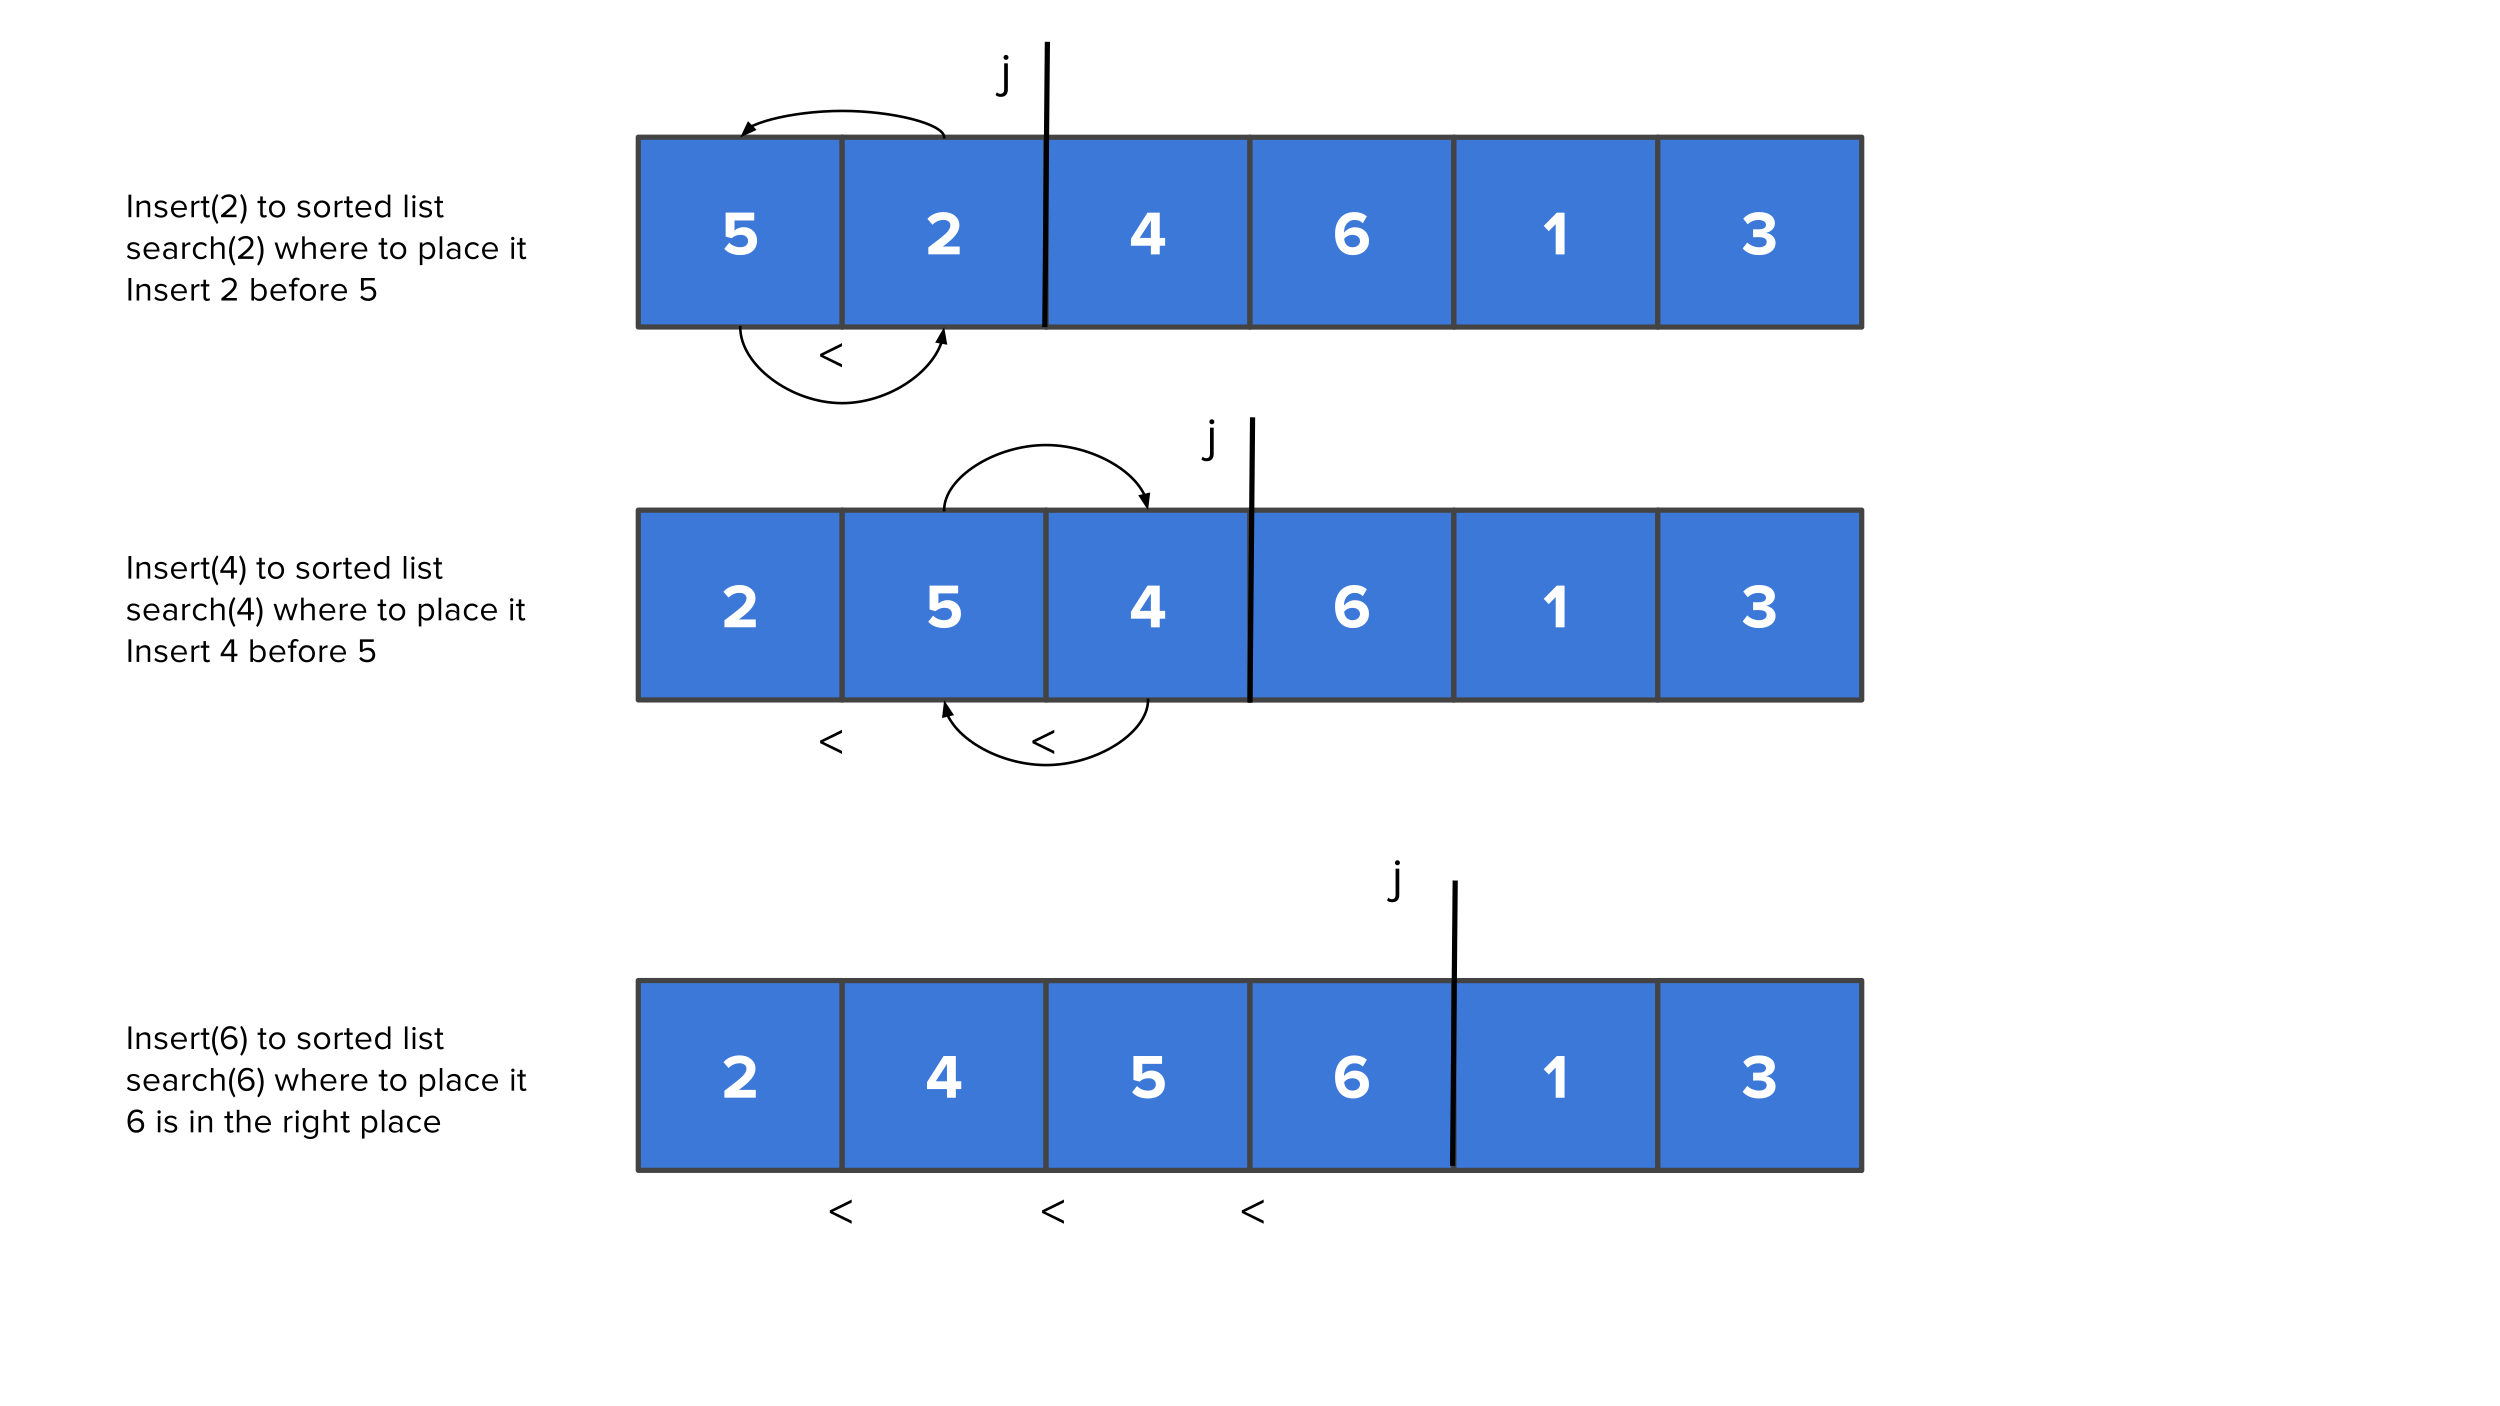 <?xml version="1.0" standalone="yes"?>

<svg version="1.1" viewBox="0.0 0.0 960.0 540.0" fill="none" stroke="none" stroke-linecap="square" stroke-miterlimit="10" xmlns="http://www.w3.org/2000/svg" xmlns:xlink="http://www.w3.org/1999/xlink"><rect x="0.0" y="0.0" width="960.0" height="540.0" fill="#333333" stroke="none"/><clipPath id="g2b9afaac8a_0_0.0"><path d="m0 0l960.0 0l0 540.0l-960.0 0l0 -540.0z" clip-rule="nonzero"></path></clipPath><g clip-path="url(#g2b9afaac8a_0_0.0)"><path fill="#ffffff" d="m0 0l960.0 0l0 540.0l-960.0 0z" fill-rule="evenodd"></path><path fill="#3c78d8" d="m245.102 52.682l78.299 0l0 72.882l-78.299 0z" fill-rule="evenodd"></path><path stroke="#434343" stroke-width="2.0" stroke-linejoin="round" stroke-linecap="butt" d="m245.102 52.682l78.299 0l0 72.882l-78.299 0z" fill-rule="evenodd"></path><path fill="#ffffff" d="m284.3 97.945q-3.984 0 -6.172 -2.391l1.906 -2.375q1.703 1.75 4.234 1.75q1.453 0 2.219 -0.688q0.766 -0.703 0.766 -1.688q0 -1.078 -0.766 -1.719q-0.75 -0.656 -2.109 -0.656q-2.016 0 -3.359 1.297l-2.375 -0.625l0 -9.203l10.984 0l0 3.0l-7.578 0l0 3.922q0.562 -0.578 1.484 -0.953q0.938 -0.391 2.031 -0.391q2.172 0 3.656 1.438q1.484 1.438 1.484 3.75q0 2.531 -1.734 4.031q-1.719 1.5 -4.672 1.5z" fill-rule="nonzero"></path><path fill="#3c78d8" d="m323.402 52.696l78.299 0l0 72.882l-78.299 0z" fill-rule="evenodd"></path><path stroke="#434343" stroke-width="2.0" stroke-linejoin="round" stroke-linecap="butt" d="m323.402 52.696l78.299 0l0 72.882l-78.299 0z" fill-rule="evenodd"></path><path fill="#ffffff" d="m356.476 97.676l0 -2.656q5.672 -4.234 7.062 -5.703q1.406 -1.484 1.406 -2.781q0 -0.938 -0.719 -1.5q-0.719 -0.578 -1.859 -0.578q-2.5 0 -4.297 1.844l-1.953 -2.25q1.172 -1.375 2.828 -2.0q1.656 -0.625 3.344 -0.625q2.703 0 4.406 1.422q1.719 1.406 1.719 3.688q0 1.828 -1.453 3.734q-1.453 1.891 -4.969 4.406l6.531 0l0 3.0l-12.047 0z" fill-rule="nonzero"></path><path fill="#3c78d8" d="m401.701 52.701l78.299 0l0 72.882l-78.299 0z" fill-rule="evenodd"></path><path stroke="#434343" stroke-width="2.0" stroke-linejoin="round" stroke-linecap="butt" d="m401.701 52.701l78.299 0l0 72.882l-78.299 0z" fill-rule="evenodd"></path><path fill="#ffffff" d="m441.936 97.682l0 -3.312l-7.656 0l0 -2.688l6.359 -10.016l4.703 0l0 9.703l2.078 0l0 3.0l-2.078 0l0 3.312l-3.406 0zm0 -12.984l-4.312 6.672l4.312 0l0 -6.672z" fill-rule="nonzero"></path><path fill="#3c78d8" d="m480.0 52.701l78.299 0l0 72.882l-78.299 0z" fill-rule="evenodd"></path><path stroke="#434343" stroke-width="2.0" stroke-linejoin="round" stroke-linecap="butt" d="m480.0 52.701l78.299 0l0 72.882l-78.299 0z" fill-rule="evenodd"></path><path fill="#ffffff" d="m519.588 97.963q-3.25 0 -5.094 -2.172q-1.828 -2.188 -1.828 -6.078q0 -3.719 1.984 -6.0q2.0 -2.281 5.484 -2.281q2.812 0 4.734 1.656l-1.547 2.625q-0.641 -0.625 -1.375 -0.938q-0.734 -0.312 -1.812 -0.312q-1.75 0 -2.891 1.312q-1.125 1.297 -1.125 3.219l0.031 0.328q0.672 -0.922 1.781 -1.484q1.125 -0.578 2.328 -0.578q2.375 0 3.906 1.453q1.531 1.438 1.531 3.766q0 2.391 -1.719 3.938q-1.703 1.547 -4.391 1.547zm-0.203 -3.016q1.281 0 2.062 -0.703q0.797 -0.719 0.797 -1.656q0 -1.094 -0.812 -1.734q-0.812 -0.656 -2.156 -0.656q-1.922 0 -3.125 1.516q0.125 1.438 0.953 2.344q0.844 0.891 2.281 0.891z" fill-rule="nonzero"></path><path fill="#3c78d8" d="m558.299 52.701l78.299 0l0 72.882l-78.299 0z" fill-rule="evenodd"></path><path stroke="#434343" stroke-width="2.0" stroke-linejoin="round" stroke-linecap="butt" d="m558.299 52.701l78.299 0l0 72.882l-78.299 0z" fill-rule="evenodd"></path><path fill="#ffffff" d="m597.392 97.682l0 -11.609l-2.672 2.703l-1.938 -2.031l5.031 -5.078l2.984 0l0 16.016l-3.406 0z" fill-rule="nonzero"></path><path fill="#3c78d8" d="m636.598 52.682l78.299 0l0 72.913l-78.299 0z" fill-rule="evenodd"></path><path stroke="#434343" stroke-width="2.0" stroke-linejoin="round" stroke-linecap="butt" d="m636.598 52.682l78.299 0l0 72.913l-78.299 0z" fill-rule="evenodd"></path><path fill="#ffffff" d="m675.501 97.96q-2.234 0 -3.828 -0.734q-1.594 -0.75 -2.484 -1.828l1.766 -2.281q0.844 0.859 2.047 1.344q1.203 0.484 2.375 0.484q1.469 0 2.25 -0.562q0.781 -0.562 0.781 -1.484q0 -0.953 -0.781 -1.391q-0.766 -0.453 -2.438 -0.453l-0.562 0l-1.438 0.047l0 -3.062l0.891 0.016l1.109 0q2.953 0 2.953 -1.703q0 -0.953 -0.859 -1.422q-0.844 -0.469 -2.125 -0.469q-2.328 0 -4.047 1.656l-1.703 -2.141q2.25 -2.547 6.109 -2.547q2.828 0 4.438 1.188q1.609 1.172 1.609 3.156q0 1.344 -1.0 2.375q-0.984 1.016 -2.5 1.281q1.656 0.188 2.703 1.281q1.047 1.094 1.047 2.547q0 2.125 -1.766 3.422q-1.75 1.281 -4.547 1.281z" fill-rule="nonzero"></path><path fill="#000000" fill-opacity="0.0" d="m402.189 17.06l-0.976 107.559" fill-rule="evenodd"></path><path stroke="#000000" stroke-width="2.0" stroke-linejoin="round" stroke-linecap="butt" d="m402.189 17.06l-0.976 107.559" fill-rule="evenodd"></path><path fill="#000000" fill-opacity="0.0" d="m39.318 61.614l183.496 0l0 63.937l-183.496 0z" fill-rule="evenodd"></path><path fill="#000000" d="m49.333 83.414l0 -8.672l1.078 0l0 8.672l-1.078 0zm7.389 0l0 -4.109q0 -0.828 -0.391 -1.141q-0.375 -0.312 -1.016 -0.312q-0.547 0 -1.078 0.297q-0.531 0.281 -0.781 0.672l0 4.594l-0.984 0l0 -6.281l0.984 0l0 0.906q0.406 -0.469 0.984 -0.766q0.594 -0.297 1.25 -0.297q2.0 0 2.0 2.031l0 4.406l-0.969 0zm5.094 0.156q-1.609 0 -2.547 -0.984l0.516 -0.703q0.312 0.359 0.859 0.625q0.562 0.266 1.203 0.266q0.734 0 1.109 -0.297q0.375 -0.312 0.375 -0.781q0 -0.406 -0.406 -0.641q-0.406 -0.25 -1.531 -0.516q-0.953 -0.188 -1.453 -0.609q-0.5 -0.422 -0.5 -1.141q0 -0.797 0.641 -1.297q0.641 -0.516 1.703 -0.516q1.422 0 2.328 0.906l-0.453 0.688q-0.281 -0.344 -0.781 -0.562q-0.484 -0.234 -1.094 -0.234q-0.656 0 -1.031 0.297q-0.359 0.281 -0.359 0.688q0 0.375 0.406 0.609q0.422 0.219 1.547 0.453q0.953 0.219 1.438 0.672q0.5 0.438 0.5 1.188q0 0.859 -0.688 1.375q-0.672 0.516 -1.781 0.516zm7.041 0q-1.422 0 -2.312 -0.922q-0.891 -0.922 -0.891 -2.375q0 -1.391 0.875 -2.344q0.891 -0.953 2.219 -0.953q1.359 0 2.188 0.938q0.828 0.938 0.828 2.438l0 0.234l-5.078 0q0.047 0.969 0.688 1.578q0.656 0.594 1.578 0.594q1.141 0 1.938 -0.781l0.469 0.625q-0.969 0.969 -2.5 0.969zm1.953 -3.688q0 -0.875 -0.578 -1.484q-0.578 -0.609 -1.5 -0.609q-0.859 0 -1.453 0.609q-0.578 0.609 -0.594 1.484l4.125 0zm2.707 3.531l0 -6.281l0.984 0l0 1.016q0.875 -1.141 2.094 -1.141l0 1.0l-0.391 -0.047q-0.438 0 -0.984 0.328q-0.531 0.312 -0.719 0.672l0 4.453l-0.984 0zm5.992 0.156q-1.391 0 -1.391 -1.469l0 -4.109l-1.047 0l0 -0.859l1.047 0l0 -1.719l0.969 0l0 1.719l1.281 0l0 0.859l-1.281 0l0 3.906q0 0.344 0.156 0.578q0.156 0.219 0.484 0.219q0.406 0 0.656 -0.25l0.297 0.719q-0.406 0.406 -1.172 0.406zm3.762 2.438q-0.891 -1.219 -1.359 -2.703q-0.469 -1.484 -0.469 -3.047q0 -1.578 0.469 -3.047q0.469 -1.484 1.359 -2.703l0.578 0.438q-0.781 1.562 -1.062 2.734q-0.281 1.156 -0.281 2.578q0 1.406 0.281 2.594q0.297 1.172 1.062 2.688l-0.578 0.469zm1.602 -2.594l0 -0.859q2.281 -1.812 3.141 -2.625q0.859 -0.828 1.266 -1.484q0.406 -0.656 0.406 -1.281q0 -0.719 -0.5 -1.156q-0.484 -0.438 -1.312 -0.438q-1.516 0 -2.344 1.094l-0.672 -0.688q0.5 -0.656 1.297 -1.0q0.797 -0.359 1.719 -0.359q1.266 0 2.078 0.703q0.828 0.688 0.828 1.844q0 1.047 -0.891 2.219q-0.875 1.156 -3.312 3.062l4.25 0l0 0.969l-5.953 0zm7.353 2.125q0.766 -1.5 1.062 -2.719q0.312 -1.234 0.312 -2.562q0 -1.328 -0.297 -2.531q-0.297 -1.203 -1.078 -2.781l0.594 -0.438q0.891 1.219 1.359 2.703q0.484 1.469 0.484 3.047q0 1.562 -0.484 3.047q-0.469 1.484 -1.359 2.703l-0.594 -0.469zm9.088 -1.969q-1.391 0 -1.391 -1.469l0 -4.109l-1.047 0l0 -0.859l1.047 0l0 -1.719l0.969 0l0 1.719l1.281 0l0 0.859l-1.281 0l0 3.906q0 0.344 0.156 0.578q0.156 0.219 0.484 0.219q0.406 0 0.656 -0.25l0.297 0.719q-0.406 0.406 -1.172 0.406zm5.075 0q-1.359 0 -2.234 -0.922q-0.875 -0.938 -0.875 -2.375q0 -1.469 0.875 -2.375q0.875 -0.922 2.234 -0.922q1.359 0 2.234 0.922q0.875 0.906 0.875 2.375q0 1.438 -0.875 2.375q-0.875 0.922 -2.234 0.922zm0 -0.875q0.906 0 1.484 -0.672q0.594 -0.688 0.594 -1.75q0 -1.062 -0.594 -1.734q-0.578 -0.688 -1.484 -0.688q-0.906 0 -1.5 0.672q-0.594 0.672 -0.594 1.75q0 1.078 0.578 1.75q0.594 0.672 1.516 0.672zm10.312 0.875q-1.609 0 -2.547 -0.984l0.516 -0.703q0.312 0.359 0.859 0.625q0.562 0.266 1.203 0.266q0.734 0 1.109 -0.297q0.375 -0.312 0.375 -0.781q0 -0.406 -0.406 -0.641q-0.406 -0.25 -1.531 -0.516q-0.953 -0.188 -1.453 -0.609q-0.5 -0.422 -0.5 -1.141q0 -0.797 0.641 -1.297q0.641 -0.516 1.703 -0.516q1.422 0 2.328 0.906l-0.453 0.688q-0.281 -0.344 -0.781 -0.562q-0.484 -0.234 -1.094 -0.234q-0.656 0 -1.031 0.297q-0.359 0.281 -0.359 0.688q0 0.375 0.406 0.609q0.422 0.219 1.547 0.453q0.953 0.219 1.438 0.672q0.5 0.438 0.5 1.188q0 0.859 -0.688 1.375q-0.672 0.516 -1.781 0.516zm6.948 0q-1.359 0 -2.234 -0.922q-0.875 -0.938 -0.875 -2.375q0 -1.469 0.875 -2.375q0.875 -0.922 2.234 -0.922q1.359 0 2.234 0.922q0.875 0.906 0.875 2.375q0 1.438 -0.875 2.375q-0.875 0.922 -2.234 0.922zm0 -0.875q0.906 0 1.484 -0.672q0.594 -0.688 0.594 -1.75q0 -1.062 -0.594 -1.734q-0.578 -0.688 -1.484 -0.688q-0.906 0 -1.5 0.672q-0.594 0.672 -0.594 1.75q0 1.078 0.578 1.75q0.594 0.672 1.516 0.672zm4.874 0.719l0 -6.281l0.984 0l0 1.016q0.875 -1.141 2.094 -1.141l0 1.0l-0.391 -0.047q-0.438 0 -0.984 0.328q-0.531 0.312 -0.719 0.672l0 4.453l-0.984 0zm5.992 0.156q-1.391 0 -1.391 -1.469l0 -4.109l-1.047 0l0 -0.859l1.047 0l0 -1.719l0.969 0l0 1.719l1.281 0l0 0.859l-1.281 0l0 3.906q0 0.344 0.156 0.578q0.156 0.219 0.484 0.219q0.406 0 0.656 -0.25l0.297 0.719q-0.406 0.406 -1.172 0.406zm5.168 0q-1.422 0 -2.312 -0.922q-0.891 -0.922 -0.891 -2.375q0 -1.391 0.875 -2.344q0.891 -0.953 2.219 -0.953q1.359 0 2.188 0.938q0.828 0.938 0.828 2.438l0 0.234l-5.078 0q0.047 0.969 0.688 1.578q0.656 0.594 1.578 0.594q1.141 0 1.938 -0.781l0.469 0.625q-0.969 0.969 -2.5 0.969zm1.953 -3.688q0 -0.875 -0.578 -1.484q-0.578 -0.609 -1.5 -0.609q-0.859 0 -1.453 0.609q-0.578 0.609 -0.594 1.484l4.125 0zm7.269 3.531l0 -0.938q-0.359 0.484 -0.922 0.797q-0.547 0.297 -1.203 0.297q-1.266 0 -2.031 -0.891q-0.766 -0.906 -0.766 -2.406q0 -1.5 0.766 -2.391q0.781 -0.906 2.031 -0.906q0.641 0 1.188 0.297q0.547 0.297 0.938 0.812l0 -3.344l0.969 0l0 8.672l-0.969 0zm-1.891 -0.719q0.578 0 1.094 -0.281q0.531 -0.281 0.797 -0.703l0 -2.844q-0.266 -0.422 -0.797 -0.719q-0.516 -0.297 -1.094 -0.297q-0.906 0 -1.469 0.672q-0.547 0.656 -0.547 1.75q0 1.094 0.547 1.766q0.547 0.656 1.469 0.656zm8.43 0.719l0 -8.672l0.984 0l0 8.672l-0.984 0zm3.483 -7.172q-0.25 0 -0.453 -0.188q-0.188 -0.188 -0.188 -0.469q0 -0.266 0.188 -0.453q0.203 -0.203 0.453 -0.203q0.281 0 0.469 0.203q0.203 0.188 0.203 0.453q0 0.281 -0.203 0.469q-0.188 0.188 -0.469 0.188zm-0.484 7.172l0 -6.281l0.984 0l0 6.281l-0.984 0zm4.999 0.156q-1.609 0 -2.547 -0.984l0.516 -0.703q0.312 0.359 0.859 0.625q0.562 0.266 1.203 0.266q0.734 0 1.109 -0.297q0.375 -0.312 0.375 -0.781q0 -0.406 -0.406 -0.641q-0.406 -0.25 -1.531 -0.516q-0.953 -0.188 -1.453 -0.609q-0.5 -0.422 -0.5 -1.141q0 -0.797 0.641 -1.297q0.641 -0.516 1.703 -0.516q1.422 0 2.328 0.906l-0.453 0.688q-0.281 -0.344 -0.781 -0.562q-0.484 -0.234 -1.094 -0.234q-0.656 0 -1.031 0.297q-0.359 0.281 -0.359 0.688q0 0.375 0.406 0.609q0.422 0.219 1.547 0.453q0.953 0.219 1.438 0.672q0.5 0.438 0.5 1.188q0 0.859 -0.688 1.375q-0.672 0.516 -1.781 0.516zm5.791 0q-1.391 0 -1.391 -1.469l0 -4.109l-1.047 0l0 -0.859l1.047 0l0 -1.719l0.969 0l0 1.719l1.281 0l0 0.859l-1.281 0l0 3.906q0 0.344 0.156 0.578q0.156 0.219 0.484 0.219q0.406 0 0.656 -0.25l0.297 0.719q-0.406 0.406 -1.172 0.406z" fill-rule="nonzero"></path><path fill="#000000" d="m51.286 99.57q-1.609 0 -2.547 -0.984l0.516 -0.703q0.312 0.359 0.859 0.625q0.562 0.266 1.203 0.266q0.734 0 1.109 -0.297q0.375 -0.312 0.375 -0.781q0 -0.406 -0.406 -0.641q-0.406 -0.25 -1.531 -0.516q-0.953 -0.188 -1.453 -0.609q-0.5 -0.422 -0.5 -1.141q0 -0.797 0.641 -1.297q0.641 -0.516 1.703 -0.516q1.422 0 2.328 0.906l-0.453 0.688q-0.281 -0.344 -0.781 -0.562q-0.484 -0.234 -1.094 -0.234q-0.656 0 -1.031 0.297q-0.359 0.281 -0.359 0.688q0 0.375 0.406 0.609q0.422 0.219 1.547 0.453q0.953 0.219 1.438 0.672q0.5 0.438 0.5 1.188q0 0.859 -0.688 1.375q-0.672 0.516 -1.781 0.516zm7.041 0q-1.422 0 -2.312 -0.922q-0.891 -0.922 -0.891 -2.375q0 -1.391 0.875 -2.344q0.891 -0.953 2.219 -0.953q1.359 0 2.188 0.938q0.828 0.938 0.828 2.438l0 0.234l-5.078 0q0.047 0.969 0.688 1.578q0.656 0.594 1.578 0.594q1.141 0 1.938 -0.781l0.469 0.625q-0.969 0.969 -2.5 0.969zm1.953 -3.688q0 -0.875 -0.578 -1.484q-0.578 -0.609 -1.5 -0.609q-0.859 0 -1.453 0.609q-0.578 0.609 -0.594 1.484l4.125 0zm6.644 3.531l0 -0.719q-0.797 0.875 -2.078 0.875q-0.953 0 -1.578 -0.594q-0.625 -0.609 -0.625 -1.484q0 -0.906 0.609 -1.484q0.625 -0.578 1.594 -0.578q1.344 0 2.078 0.844l0 -1.125q0 -0.641 -0.453 -0.984q-0.453 -0.344 -1.141 -0.344q-1.109 0 -1.922 0.875l-0.453 -0.672q1.0 -1.047 2.5 -1.047q1.172 0 1.797 0.562q0.641 0.562 0.641 1.562l0 4.312l-0.969 0zm-1.734 -0.547q1.156 0 1.734 -0.781l0 -1.188q-0.578 -0.766 -1.734 -0.766q-0.688 0 -1.125 0.391q-0.422 0.375 -0.422 0.984q0 0.594 0.422 0.984q0.438 0.375 1.125 0.375zm4.821 0.547l0 -6.281l0.984 0l0 1.016q0.875 -1.141 2.094 -1.141l0 1.0l-0.391 -0.047q-0.438 0 -0.984 0.328q-0.531 0.312 -0.719 0.672l0 4.453l-0.984 0zm7.18 0.156q-1.391 0 -2.266 -0.938q-0.875 -0.938 -0.875 -2.359q0 -1.422 0.875 -2.359q0.875 -0.938 2.266 -0.938q1.453 0 2.297 1.094l-0.656 0.594q-0.594 -0.812 -1.594 -0.812q-0.969 0 -1.578 0.672q-0.594 0.672 -0.594 1.75q0 1.094 0.594 1.766q0.609 0.656 1.578 0.656q0.984 0 1.594 -0.812l0.656 0.594q-0.844 1.094 -2.297 1.094zm8.066 -0.156l0 -4.141q0 -0.703 -0.328 -1.062q-0.328 -0.359 -1.078 -0.359q-0.531 0 -1.031 0.281q-0.5 0.266 -0.828 0.688l0 4.594l-0.984 0l0 -8.672l0.984 0l0 3.297q0.406 -0.469 1.0 -0.766q0.609 -0.297 1.25 -0.297q2.0 0 2.0 2.0l0 4.438l-0.984 0zm4.545 2.594q-0.891 -1.219 -1.359 -2.703q-0.469 -1.484 -0.469 -3.047q0 -1.578 0.469 -3.047q0.469 -1.484 1.359 -2.703l0.578 0.438q-0.781 1.562 -1.062 2.734q-0.281 1.156 -0.281 2.578q0 1.406 0.281 2.594q0.297 1.172 1.062 2.688l-0.578 0.469zm1.602 -2.594l0 -0.859q2.281 -1.812 3.141 -2.625q0.859 -0.828 1.266 -1.484q0.406 -0.656 0.406 -1.281q0 -0.719 -0.5 -1.156q-0.484 -0.438 -1.312 -0.438q-1.516 0 -2.344 1.094l-0.672 -0.688q0.5 -0.656 1.297 -1.0q0.797 -0.359 1.719 -0.359q1.266 0 2.078 0.703q0.828 0.688 0.828 1.844q0 1.047 -0.891 2.219q-0.875 1.156 -3.312 3.062l4.25 0l0 0.969l-5.953 0zm7.353 2.125q0.766 -1.5 1.062 -2.719q0.312 -1.234 0.312 -2.562q0 -1.328 -0.297 -2.531q-0.297 -1.203 -1.078 -2.781l0.594 -0.438q0.891 1.219 1.359 2.703q0.484 1.469 0.484 3.047q0 1.562 -0.484 3.047q-0.469 1.484 -1.359 2.703l-0.594 -0.469zm12.932 -2.125l-1.641 -5.047l-1.625 5.047l-0.984 0l-2.0 -6.281l1.016 0l1.531 5.0l1.656 -5.0l0.828 0l1.656 5.0l1.531 -5.0l1.016 0l-2.0 6.281l-0.984 0zm8.595 0l0 -4.141q0 -0.703 -0.328 -1.062q-0.328 -0.359 -1.078 -0.359q-0.531 0 -1.031 0.281q-0.5 0.266 -0.828 0.688l0 4.594l-0.984 0l0 -8.672l0.984 0l0 3.297q0.406 -0.469 1.0 -0.766q0.609 -0.297 1.25 -0.297q2.0 0 2.0 2.0l0 4.438l-0.984 0zm5.951 0.156q-1.422 0 -2.312 -0.922q-0.891 -0.922 -0.891 -2.375q0 -1.391 0.875 -2.344q0.891 -0.953 2.219 -0.953q1.359 0 2.187 0.938q0.828 0.938 0.828 2.438l0 0.234l-5.078 0q0.047 0.969 0.688 1.578q0.656 0.594 1.578 0.594q1.141 0 1.937 -0.781l0.469 0.625q-0.969 0.969 -2.5 0.969zm1.953 -3.688q0 -0.875 -0.578 -1.484q-0.578 -0.609 -1.5 -0.609q-0.859 0 -1.453 0.609q-0.578 0.609 -0.594 1.484l4.125 0zm2.707 3.531l0 -6.281l0.984 0l0 1.016q0.875 -1.141 2.094 -1.141l0 1.0l-0.391 -0.047q-0.438 0 -0.984 0.328q-0.531 0.312 -0.719 0.672l0 4.453l-0.984 0zm7.242 0.156q-1.422 0 -2.312 -0.922q-0.891 -0.922 -0.891 -2.375q0 -1.391 0.875 -2.344q0.891 -0.953 2.219 -0.953q1.359 0 2.188 0.938q0.828 0.938 0.828 2.438l0 0.234l-5.078 0q0.047 0.969 0.688 1.578q0.656 0.594 1.578 0.594q1.141 0 1.938 -0.781l0.469 0.625q-0.969 0.969 -2.5 0.969zm1.953 -3.688q0 -0.875 -0.578 -1.484q-0.578 -0.609 -1.5 -0.609q-0.859 0 -1.453 0.609q-0.578 0.609 -0.594 1.484l4.125 0zm7.739 3.688q-1.391 0 -1.391 -1.469l0 -4.109l-1.047 0l0 -0.859l1.047 0l0 -1.719l0.969 0l0 1.719l1.281 0l0 0.859l-1.281 0l0 3.906q0 0.344 0.156 0.578q0.156 0.219 0.484 0.219q0.406 0 0.656 -0.25l0.297 0.719q-0.406 0.406 -1.172 0.406zm5.075 0q-1.359 0 -2.234 -0.922q-0.875 -0.938 -0.875 -2.375q0 -1.469 0.875 -2.375q0.875 -0.922 2.234 -0.922q1.359 0 2.234 0.922q0.875 0.906 0.875 2.375q0 1.438 -0.875 2.375q-0.875 0.922 -2.234 0.922zm0 -0.875q0.906 0 1.484 -0.672q0.594 -0.688 0.594 -1.75q0 -1.062 -0.594 -1.734q-0.578 -0.688 -1.484 -0.688q-0.906 0 -1.5 0.672q-0.594 0.672 -0.594 1.75q0 1.078 0.578 1.75q0.594 0.672 1.516 0.672zm11.406 0.875q-1.328 0 -2.109 -1.109l0 3.344l-0.984 0l0 -8.672l0.984 0l0 0.938q0.328 -0.484 0.891 -0.781q0.562 -0.312 1.219 -0.312q1.266 0 2.031 0.891q0.766 0.875 0.766 2.406q0 1.5 -0.766 2.406q-0.75 0.891 -2.031 0.891zm-0.234 -0.875q0.906 0 1.453 -0.656q0.562 -0.672 0.562 -1.766q0 -1.078 -0.547 -1.75q-0.547 -0.672 -1.469 -0.672q-0.594 0 -1.109 0.297q-0.516 0.281 -0.766 0.703l0 2.828q0.25 0.422 0.766 0.719q0.516 0.297 1.109 0.297zm4.764 0.719l0 -8.672l0.984 0l0 8.672l-0.984 0zm6.936 0l0 -0.719q-0.797 0.875 -2.078 0.875q-0.953 0 -1.578 -0.594q-0.625 -0.609 -0.625 -1.484q0 -0.906 0.609 -1.484q0.625 -0.578 1.594 -0.578q1.344 0 2.078 0.844l0 -1.125q0 -0.641 -0.453 -0.984q-0.453 -0.344 -1.141 -0.344q-1.109 0 -1.922 0.875l-0.453 -0.672q1.0 -1.047 2.5 -1.047q1.172 0 1.797 0.562q0.641 0.562 0.641 1.562l0 4.312l-0.969 0zm-1.734 -0.547q1.156 0 1.734 -0.781l0 -1.188q-0.578 -0.766 -1.734 -0.766q-0.688 0 -1.125 0.391q-0.422 0.375 -0.422 0.984q0 0.594 0.422 0.984q0.438 0.375 1.125 0.375zm7.602 0.703q-1.391 0 -2.266 -0.938q-0.875 -0.938 -0.875 -2.359q0 -1.422 0.875 -2.359q0.875 -0.938 2.266 -0.938q1.453 0 2.297 1.094l-0.656 0.594q-0.594 -0.812 -1.594 -0.812q-0.969 0 -1.578 0.672q-0.594 0.672 -0.594 1.75q0 1.094 0.594 1.766q0.609 0.656 1.578 0.656q0.984 0 1.594 -0.812l0.656 0.594q-0.844 1.094 -2.297 1.094zm6.66 0q-1.422 0 -2.312 -0.922q-0.891 -0.922 -0.891 -2.375q0 -1.391 0.875 -2.344q0.891 -0.953 2.219 -0.953q1.359 0 2.188 0.938q0.828 0.938 0.828 2.438l0 0.234l-5.078 0q0.047 0.969 0.688 1.578q0.656 0.594 1.578 0.594q1.141 0 1.938 -0.781l0.469 0.625q-0.969 0.969 -2.5 0.969zm1.953 -3.688q0 -0.875 -0.578 -1.484q-0.578 -0.609 -1.5 -0.609q-0.859 0 -1.453 0.609q-0.578 0.609 -0.594 1.484l4.125 0zm6.63 -3.641q-0.25 0 -0.453 -0.188q-0.188 -0.188 -0.188 -0.469q0 -0.266 0.188 -0.453q0.203 -0.203 0.453 -0.203q0.281 0 0.469 0.203q0.203 0.188 0.203 0.453q0 0.281 -0.203 0.469q-0.188 0.188 -0.469 0.188zm-0.484 7.172l0 -6.281l0.984 0l0 6.281l-0.984 0zm4.593 0.156q-1.391 0 -1.391 -1.469l0 -4.109l-1.047 0l0 -0.859l1.047 0l0 -1.719l0.969 0l0 1.719l1.281 0l0 0.859l-1.281 0l0 3.906q0 0.344 0.156 0.578q0.156 0.219 0.484 0.219q0.406 0 0.656 -0.25l0.297 0.719q-0.406 0.406 -1.172 0.406z" fill-rule="nonzero"></path><path fill="#000000" d="m49.333 115.414l0 -8.672l1.078 0l0 8.672l-1.078 0zm7.389 0l0 -4.109q0 -0.828 -0.391 -1.141q-0.375 -0.312 -1.016 -0.312q-0.547 0 -1.078 0.297q-0.531 0.281 -0.781 0.672l0 4.594l-0.984 0l0 -6.281l0.984 0l0 0.906q0.406 -0.469 0.984 -0.766q0.594 -0.297 1.25 -0.297q2.0 0 2.0 2.031l0 4.406l-0.969 0zm5.094 0.156q-1.609 0 -2.547 -0.984l0.516 -0.703q0.312 0.359 0.859 0.625q0.562 0.266 1.203 0.266q0.734 0 1.109 -0.297q0.375 -0.312 0.375 -0.781q0 -0.406 -0.406 -0.641q-0.406 -0.25 -1.531 -0.516q-0.953 -0.188 -1.453 -0.609q-0.5 -0.422 -0.5 -1.141q0 -0.797 0.641 -1.297q0.641 -0.516 1.703 -0.516q1.422 0 2.328 0.906l-0.453 0.688q-0.281 -0.344 -0.781 -0.562q-0.484 -0.234 -1.094 -0.234q-0.656 0 -1.031 0.297q-0.359 0.281 -0.359 0.688q0 0.375 0.406 0.609q0.422 0.219 1.547 0.453q0.953 0.219 1.438 0.672q0.5 0.438 0.5 1.188q0 0.859 -0.688 1.375q-0.672 0.516 -1.781 0.516zm7.041 0q-1.422 0 -2.312 -0.922q-0.891 -0.922 -0.891 -2.375q0 -1.391 0.875 -2.344q0.891 -0.953 2.219 -0.953q1.359 0 2.188 0.938q0.828 0.938 0.828 2.438l0 0.234l-5.078 0q0.047 0.969 0.688 1.578q0.656 0.594 1.578 0.594q1.141 0 1.938 -0.781l0.469 0.625q-0.969 0.969 -2.5 0.969zm1.953 -3.688q0 -0.875 -0.578 -1.484q-0.578 -0.609 -1.5 -0.609q-0.859 0 -1.453 0.609q-0.578 0.609 -0.594 1.484l4.125 0zm2.707 3.531l0 -6.281l0.984 0l0 1.016q0.875 -1.141 2.094 -1.141l0 1.0l-0.391 -0.047q-0.438 0 -0.984 0.328q-0.531 0.312 -0.719 0.672l0 4.453l-0.984 0zm5.992 0.156q-1.391 0 -1.391 -1.469l0 -4.109l-1.047 0l0 -0.859l1.047 0l0 -1.719l0.969 0l0 1.719l1.281 0l0 0.859l-1.281 0l0 3.906q0 0.344 0.156 0.578q0.156 0.219 0.484 0.219q0.406 0 0.656 -0.25l0.297 0.719q-0.406 0.406 -1.172 0.406zm5.498 -0.156l0 -0.859q2.281 -1.812 3.141 -2.625q0.859 -0.828 1.266 -1.484q0.406 -0.656 0.406 -1.281q0 -0.719 -0.5 -1.156q-0.484 -0.438 -1.312 -0.438q-1.516 0 -2.344 1.094l-0.672 -0.688q0.5 -0.656 1.297 -1.0q0.797 -0.359 1.719 -0.359q1.266 0 2.078 0.703q0.828 0.688 0.828 1.844q0 1.047 -0.891 2.219q-0.875 1.156 -3.312 3.062l4.25 0l0 0.969l-5.953 0zm12.526 -1.703q0.25 0.422 0.766 0.703q0.516 0.281 1.109 0.281q0.922 0 1.469 -0.656q0.547 -0.672 0.547 -1.766q0 -1.078 -0.547 -1.75q-0.531 -0.672 -1.469 -0.672q-0.594 0 -1.109 0.297q-0.516 0.297 -0.766 0.719l0 2.844zm-0.984 1.703l0 -8.672l0.984 0l0 3.344q0.797 -1.109 2.109 -1.109q1.25 0 2.016 0.922q0.781 0.906 0.781 2.375q0 1.516 -0.781 2.406q-0.766 0.891 -2.016 0.891q-0.656 0 -1.219 -0.297q-0.547 -0.312 -0.891 -0.797l0 0.938l-0.984 0zm10.507 0.156q-1.422 0 -2.312 -0.922q-0.891 -0.922 -0.891 -2.375q0 -1.391 0.875 -2.344q0.891 -0.953 2.219 -0.953q1.359 0 2.188 0.938q0.828 0.938 0.828 2.438l0 0.234l-5.078 0q0.047 0.969 0.688 1.578q0.656 0.594 1.578 0.594q1.141 0 1.938 -0.781l0.469 0.625q-0.969 0.969 -2.5 0.969zm1.953 -3.688q0 -0.875 -0.578 -1.484q-0.578 -0.609 -1.5 -0.609q-0.859 0 -1.453 0.609q-0.578 0.609 -0.594 1.484l4.125 0zm2.988 3.531l0 -5.422l-1.047 0l0 -0.859l1.047 0l0 -0.484q0 -0.969 0.484 -1.5q0.484 -0.531 1.328 -0.531q0.797 0 1.328 0.484l-0.406 0.625q-0.328 -0.312 -0.766 -0.312q-1.0 0 -1.0 1.234l0 0.484l1.281 0l0 0.859l-1.281 0l0 5.422l-0.969 0zm6.241 0.156q-1.359 0 -2.234 -0.922q-0.875 -0.938 -0.875 -2.375q0 -1.469 0.875 -2.375q0.875 -0.922 2.234 -0.922q1.359 0 2.234 0.922q0.875 0.906 0.875 2.375q0 1.438 -0.875 2.375q-0.875 0.922 -2.234 0.922zm0 -0.875q0.906 0 1.484 -0.672q0.594 -0.688 0.594 -1.75q0 -1.062 -0.594 -1.734q-0.578 -0.688 -1.484 -0.688q-0.906 0 -1.5 0.672q-0.594 0.672 -0.594 1.75q0 1.078 0.578 1.75q0.594 0.672 1.516 0.672zm4.874 0.719l0 -6.281l0.984 0l0 1.016q0.875 -1.141 2.094 -1.141l0 1.0l-0.391 -0.047q-0.438 0 -0.984 0.328q-0.531 0.312 -0.719 0.672l0 4.453l-0.984 0zm7.242 0.156q-1.422 0 -2.312 -0.922q-0.891 -0.922 -0.891 -2.375q0 -1.391 0.875 -2.344q0.891 -0.953 2.219 -0.953q1.359 0 2.188 0.938q0.828 0.938 0.828 2.438l0 0.234l-5.078 0q0.047 0.969 0.688 1.578q0.656 0.594 1.578 0.594q1.141 0 1.938 -0.781l0.469 0.625q-0.969 0.969 -2.5 0.969zm1.953 -3.688q0 -0.875 -0.578 -1.484q-0.578 -0.609 -1.5 -0.609q-0.859 0 -1.453 0.609q-0.578 0.609 -0.594 1.484l4.125 0zm9.083 3.688q-2.0 0 -3.047 -1.391l0.656 -0.719q0.906 1.141 2.391 1.141q0.875 0 1.438 -0.516q0.578 -0.531 0.578 -1.344q0 -0.812 -0.547 -1.328q-0.531 -0.531 -1.453 -0.531q-1.156 0 -2.0 0.812l-0.797 -0.266l0 -4.688l5.312 0l0 0.969l-4.234 0l0 3.016q0.312 -0.312 0.844 -0.547q0.531 -0.234 1.188 -0.234q1.188 0 1.969 0.766q0.797 0.766 0.797 2.0q0 1.281 -0.859 2.078q-0.844 0.781 -2.234 0.781z" fill-rule="nonzero"></path><path fill="#3c78d8" d="m245.102 195.89l78.299 0l0 72.882l-78.299 0z" fill-rule="evenodd"></path><path stroke="#434343" stroke-width="2.0" stroke-linejoin="round" stroke-linecap="butt" d="m245.102 195.89l78.299 0l0 72.882l-78.299 0z" fill-rule="evenodd"></path><path fill="#ffffff" d="m278.177 240.871l0 -2.656q5.672 -4.234 7.062 -5.703q1.406 -1.484 1.406 -2.781q0 -0.938 -0.719 -1.5q-0.719 -0.578 -1.859 -0.578q-2.5 0 -4.297 1.844l-1.953 -2.25q1.172 -1.375 2.828 -2.0q1.656 -0.625 3.344 -0.625q2.703 0 4.406 1.422q1.719 1.406 1.719 3.688q0 1.828 -1.453 3.734q-1.453 1.891 -4.969 4.406l6.531 0l0 3.0l-12.047 0z" fill-rule="nonzero"></path><path fill="#3c78d8" d="m323.402 195.903l78.299 0l0 72.882l-78.299 0z" fill-rule="evenodd"></path><path stroke="#434343" stroke-width="2.0" stroke-linejoin="round" stroke-linecap="butt" d="m323.402 195.903l78.299 0l0 72.882l-78.299 0z" fill-rule="evenodd"></path><path fill="#ffffff" d="m362.599 241.165q-3.984 0 -6.172 -2.391l1.906 -2.375q1.703 1.75 4.234 1.75q1.453 0 2.219 -0.688q0.766 -0.703 0.766 -1.688q0 -1.078 -0.766 -1.719q-0.75 -0.656 -2.109 -0.656q-2.016 0 -3.359 1.297l-2.375 -0.625l0 -9.203l10.984 0l0 3.0l-7.578 0l0 3.922q0.562 -0.578 1.484 -0.953q0.938 -0.391 2.031 -0.391q2.172 0 3.656 1.438q1.484 1.438 1.484 3.75q0 2.531 -1.734 4.031q-1.719 1.5 -4.672 1.5z" fill-rule="nonzero"></path><path fill="#3c78d8" d="m401.701 195.908l78.299 0l0 72.882l-78.299 0z" fill-rule="evenodd"></path><path stroke="#434343" stroke-width="2.0" stroke-linejoin="round" stroke-linecap="butt" d="m401.701 195.908l78.299 0l0 72.882l-78.299 0z" fill-rule="evenodd"></path><path fill="#ffffff" d="m441.936 240.889l0 -3.312l-7.656 0l0 -2.688l6.359 -10.016l4.703 0l0 9.703l2.078 0l0 3.0l-2.078 0l0 3.312l-3.406 0zm0 -12.984l-4.312 6.672l4.312 0l0 -6.672z" fill-rule="nonzero"></path><path fill="#3c78d8" d="m480.0 195.908l78.299 0l0 72.882l-78.299 0z" fill-rule="evenodd"></path><path stroke="#434343" stroke-width="2.0" stroke-linejoin="round" stroke-linecap="butt" d="m480.0 195.908l78.299 0l0 72.882l-78.299 0z" fill-rule="evenodd"></path><path fill="#ffffff" d="m519.588 241.17q-3.25 0 -5.094 -2.172q-1.828 -2.188 -1.828 -6.078q0 -3.719 1.984 -6.0q2.0 -2.281 5.484 -2.281q2.812 0 4.734 1.656l-1.547 2.625q-0.641 -0.625 -1.375 -0.938q-0.734 -0.312 -1.812 -0.312q-1.75 0 -2.891 1.312q-1.125 1.297 -1.125 3.219l0.031 0.328q0.672 -0.922 1.781 -1.484q1.125 -0.578 2.328 -0.578q2.375 0 3.906 1.453q1.531 1.438 1.531 3.766q0 2.391 -1.719 3.938q-1.703 1.547 -4.391 1.547zm-0.203 -3.016q1.281 0 2.062 -0.703q0.797 -0.719 0.797 -1.656q0 -1.094 -0.812 -1.734q-0.812 -0.656 -2.156 -0.656q-1.922 0 -3.125 1.516q0.125 1.438 0.953 2.344q0.844 0.891 2.281 0.891z" fill-rule="nonzero"></path><path fill="#3c78d8" d="m558.299 195.908l78.299 0l0 72.882l-78.299 0z" fill-rule="evenodd"></path><path stroke="#434343" stroke-width="2.0" stroke-linejoin="round" stroke-linecap="butt" d="m558.299 195.908l78.299 0l0 72.882l-78.299 0z" fill-rule="evenodd"></path><path fill="#ffffff" d="m597.392 240.889l0 -11.609l-2.672 2.703l-1.938 -2.031l5.031 -5.078l2.984 0l0 16.016l-3.406 0z" fill-rule="nonzero"></path><path fill="#3c78d8" d="m636.598 195.89l78.299 0l0 72.913l-78.299 0z" fill-rule="evenodd"></path><path stroke="#434343" stroke-width="2.0" stroke-linejoin="round" stroke-linecap="butt" d="m636.598 195.89l78.299 0l0 72.913l-78.299 0z" fill-rule="evenodd"></path><path fill="#ffffff" d="m675.501 241.168q-2.234 0 -3.828 -0.734q-1.594 -0.75 -2.484 -1.828l1.766 -2.281q0.844 0.859 2.047 1.344q1.203 0.484 2.375 0.484q1.469 0 2.25 -0.562q0.781 -0.562 0.781 -1.484q0 -0.953 -0.781 -1.391q-0.766 -0.453 -2.438 -0.453l-0.562 0l-1.438 0.047l0 -3.062l0.891 0.016l1.109 0q2.953 0 2.953 -1.703q0 -0.953 -0.859 -1.422q-0.844 -0.469 -2.125 -0.469q-2.328 0 -4.047 1.656l-1.703 -2.141q2.25 -2.547 6.109 -2.547q2.828 0 4.438 1.188q1.609 1.172 1.609 3.156q0 1.344 -1.0 2.375q-0.984 1.016 -2.5 1.281q1.656 0.188 2.703 1.281q1.047 1.094 1.047 2.547q0 2.125 -1.766 3.422q-1.75 1.281 -4.547 1.281z" fill-rule="nonzero"></path><path fill="#000000" fill-opacity="0.0" d="m480.976 161.244l-0.976 107.559" fill-rule="evenodd"></path><path stroke="#000000" stroke-width="2.0" stroke-linejoin="round" stroke-linecap="butt" d="m480.976 161.244l-0.976 107.559" fill-rule="evenodd"></path><path fill="#000000" fill-opacity="0.0" d="m357.953 146.48l468.126 0l0 55.055l-468.126 0z" fill-rule="evenodd"></path><path fill="#000000" d="m465.344 162.916q-0.375 0 -0.672 -0.266q-0.281 -0.281 -0.281 -0.688q0 -0.406 0.281 -0.688q0.297 -0.281 0.672 -0.281q0.406 0 0.688 0.281q0.281 0.281 0.281 0.688q0 0.406 -0.281 0.688q-0.281 0.266 -0.688 0.266zm-1.984 14.203q-0.703 0 -1.141 -0.172q-0.438 -0.172 -0.875 -0.5l0.5 -1.094q0.594 0.594 1.312 0.594q1.484 0 1.484 -1.656l0 -10.062l1.422 0l0 10.062q0 1.375 -0.703 2.094q-0.703 0.734 -2.0 0.734z" fill-rule="nonzero"></path><path fill="#000000" fill-opacity="0.0" d="m362.551 52.696c0 -5.051 -19.575 -10.11 -39.15 -10.102c-19.575 0.008 -39.15 5.083 -39.15 10.165" fill-rule="evenodd"></path><path stroke="#000000" stroke-width="1.0" stroke-linejoin="round" stroke-linecap="butt" d="m362.551 52.696c0 -5.051 -19.575 -10.11 -39.15 -10.102c-9.787 0.004 -19.575 1.275 -26.915 3.18c-1.835 0.476 -3.517 0.992 -5.008 1.538c-0.746 0.273 -1.443 0.553 -2.088 0.84c-0.161 0.072 -0.319 0.144 -0.474 0.216l-0.385 0.185" fill-rule="evenodd"></path><path fill="#000000" stroke="#000000" stroke-width="1.0" stroke-linecap="butt" d="m287.372 47.374l-2.078 4.36l4.394 -2.004z" fill-rule="evenodd"></path><path fill="#000000" fill-opacity="0.0" d="m362.551 125.577c0 14.617 -19.575 29.226 -39.15 29.234c-19.575 0.008 -39.15 -14.585 -39.15 -29.171" fill-rule="evenodd"></path><path stroke="#000000" stroke-width="1.0" stroke-linejoin="round" stroke-linecap="butt" d="m361.519 131.488l-0.075 0.215c-0.08 0.224 -0.164 0.447 -0.252 0.67c-0.176 0.446 -0.369 0.889 -0.576 1.33c-0.416 0.881 -0.894 1.752 -1.429 2.608c-2.141 3.425 -5.2 6.622 -8.87 9.362c-7.341 5.48 -17.128 9.135 -26.915 9.138c-19.575 0.008 -39.15 -14.585 -39.15 -29.171" fill-rule="evenodd"></path><path fill="#000000" stroke="#000000" stroke-width="1.0" stroke-linecap="butt" d="m363.146 131.772l-0.846 -4.755l-2.408 4.186z" fill-rule="evenodd"></path><path fill="#000000" fill-opacity="0.0" d="m278.908 6.559l471.811 0l0 55.055l-471.811 0z" fill-rule="evenodd"></path><path fill="#000000" d="m386.299 22.995q-0.375 0 -0.672 -0.266q-0.281 -0.281 -0.281 -0.688q0 -0.406 0.281 -0.688q0.297 -0.281 0.672 -0.281q0.406 0 0.688 0.281q0.281 0.281 0.281 0.688q0 0.406 -0.281 0.688q-0.281 0.266 -0.688 0.266zm-1.984 14.203q-0.703 0 -1.141 -0.172q-0.438 -0.172 -0.875 -0.5l0.5 -1.094q0.594 0.594 1.312 0.594q1.484 0 1.484 -1.656l0 -10.062l1.422 0l0 10.062q0 1.375 -0.703 2.094q-0.703 0.734 -2.0 0.734z" fill-rule="nonzero"></path><path fill="#000000" fill-opacity="0.0" d="m440.85 268.79c0 12.5 -19.575 24.992 -39.15 25.0c-19.575 0.008 -39.15 -12.469 -39.15 -24.937" fill-rule="evenodd"></path><path stroke="#000000" stroke-width="1.0" stroke-linejoin="round" stroke-linecap="butt" d="m440.85 268.79c0 12.5 -19.575 24.992 -39.15 25.0c-9.787 0.004 -19.575 -3.113 -26.915 -7.79c-3.67 -2.338 -6.729 -5.067 -8.87 -7.989c-0.535 -0.731 -1.013 -1.474 -1.429 -2.226c-0.104 -0.188 -0.204 -0.377 -0.3 -0.566c-0.048 -0.095 -0.095 -0.189 -0.141 -0.284l-0.115 -0.243" fill-rule="evenodd"></path><path fill="#000000" stroke="#000000" stroke-width="1.0" stroke-linecap="butt" d="m365.538 274.313l-2.65 -4.037l-0.565 4.796z" fill-rule="evenodd"></path><path fill="#000000" fill-opacity="0.0" d="m362.551 195.903c0 -12.5 19.575 -25.008 39.15 -25.0c19.575 0.008 39.15 12.531 39.15 25.063" fill-rule="evenodd"></path><path stroke="#000000" stroke-width="1.0" stroke-linejoin="round" stroke-linecap="butt" d="m362.551 195.903c0 -12.5 19.575 -25.008 39.15 -25.0c9.787 0.004 19.575 3.137 26.915 7.835c3.67 2.349 6.729 5.09 8.87 8.026c0.535 0.734 1.013 1.48 1.429 2.236c0.104 0.189 0.204 0.378 0.3 0.568c0.048 0.095 0.095 0.19 0.141 0.285l0.127 0.27" fill-rule="evenodd"></path><path fill="#000000" stroke="#000000" stroke-width="1.0" stroke-linecap="butt" d="m437.875 190.5l2.642 4.043l0.575 -4.795z" fill-rule="evenodd"></path><path fill="#3c78d8" d="m245.102 376.53l78.299 0l0 72.882l-78.299 0z" fill-rule="evenodd"></path><path stroke="#434343" stroke-width="2.0" stroke-linejoin="round" stroke-linecap="butt" d="m245.102 376.53l78.299 0l0 72.882l-78.299 0z" fill-rule="evenodd"></path><path fill="#ffffff" d="m278.177 421.511l0 -2.656q5.672 -4.234 7.062 -5.703q1.406 -1.484 1.406 -2.781q0 -0.938 -0.719 -1.5q-0.719 -0.578 -1.859 -0.578q-2.5 0 -4.297 1.844l-1.953 -2.25q1.172 -1.375 2.828 -2.0q1.656 -0.625 3.344 -0.625q2.703 0 4.406 1.422q1.719 1.406 1.719 3.688q0 1.828 -1.453 3.734q-1.453 1.891 -4.969 4.406l6.531 0l0 3.0l-12.047 0z" fill-rule="nonzero"></path><path fill="#3c78d8" d="m323.402 376.543l78.299 0l0 72.882l-78.299 0z" fill-rule="evenodd"></path><path stroke="#434343" stroke-width="2.0" stroke-linejoin="round" stroke-linecap="butt" d="m323.402 376.543l78.299 0l0 72.882l-78.299 0z" fill-rule="evenodd"></path><path fill="#ffffff" d="m363.637 421.524l0 -3.312l-7.656 0l0 -2.688l6.359 -10.016l4.703 0l0 9.703l2.078 0l0 3.0l-2.078 0l0 3.312l-3.406 0zm0 -12.984l-4.312 6.672l4.312 0l0 -6.672z" fill-rule="nonzero"></path><path fill="#3c78d8" d="m401.701 376.549l78.299 0l0 72.882l-78.299 0z" fill-rule="evenodd"></path><path stroke="#434343" stroke-width="2.0" stroke-linejoin="round" stroke-linecap="butt" d="m401.701 376.549l78.299 0l0 72.882l-78.299 0z" fill-rule="evenodd"></path><path fill="#ffffff" d="m440.898 421.811q-3.984 0 -6.172 -2.391l1.906 -2.375q1.703 1.75 4.234 1.75q1.453 0 2.219 -0.688q0.766 -0.703 0.766 -1.688q0 -1.078 -0.766 -1.719q-0.75 -0.656 -2.109 -0.656q-2.016 0 -3.359 1.297l-2.375 -0.625l0 -9.203l10.984 0l0 3.0l-7.578 0l0 3.922q0.562 -0.578 1.484 -0.953q0.938 -0.391 2.031 -0.391q2.172 0 3.656 1.438q1.484 1.438 1.484 3.75q0 2.531 -1.734 4.031q-1.719 1.5 -4.672 1.5z" fill-rule="nonzero"></path><path fill="#3c78d8" d="m480.0 376.549l78.299 0l0 72.882l-78.299 0z" fill-rule="evenodd"></path><path stroke="#434343" stroke-width="2.0" stroke-linejoin="round" stroke-linecap="butt" d="m480.0 376.549l78.299 0l0 72.882l-78.299 0z" fill-rule="evenodd"></path><path fill="#ffffff" d="m519.588 421.811q-3.25 0 -5.094 -2.172q-1.828 -2.188 -1.828 -6.078q0 -3.719 1.984 -6.0q2.0 -2.281 5.484 -2.281q2.812 0 4.734 1.656l-1.547 2.625q-0.641 -0.625 -1.375 -0.938q-0.734 -0.312 -1.812 -0.312q-1.75 0 -2.891 1.312q-1.125 1.297 -1.125 3.219l0.031 0.328q0.672 -0.922 1.781 -1.484q1.125 -0.578 2.328 -0.578q2.375 0 3.906 1.453q1.531 1.438 1.531 3.766q0 2.391 -1.719 3.938q-1.703 1.547 -4.391 1.547zm-0.203 -3.016q1.281 0 2.062 -0.703q0.797 -0.719 0.797 -1.656q0 -1.094 -0.812 -1.734q-0.812 -0.656 -2.156 -0.656q-1.922 0 -3.125 1.516q0.125 1.438 0.953 2.344q0.844 0.891 2.281 0.891z" fill-rule="nonzero"></path><path fill="#3c78d8" d="m558.299 376.549l78.299 0l0 72.882l-78.299 0z" fill-rule="evenodd"></path><path stroke="#434343" stroke-width="2.0" stroke-linejoin="round" stroke-linecap="butt" d="m558.299 376.549l78.299 0l0 72.882l-78.299 0z" fill-rule="evenodd"></path><path fill="#ffffff" d="m597.392 421.529l0 -11.609l-2.672 2.703l-1.938 -2.031l5.031 -5.078l2.984 0l0 16.016l-3.406 0z" fill-rule="nonzero"></path><path fill="#3c78d8" d="m636.598 376.53l78.299 0l0 72.913l-78.299 0z" fill-rule="evenodd"></path><path stroke="#434343" stroke-width="2.0" stroke-linejoin="round" stroke-linecap="butt" d="m636.598 376.53l78.299 0l0 72.913l-78.299 0z" fill-rule="evenodd"></path><path fill="#ffffff" d="m675.501 421.808q-2.234 0 -3.828 -0.734q-1.594 -0.75 -2.484 -1.828l1.766 -2.281q0.844 0.859 2.047 1.344q1.203 0.484 2.375 0.484q1.469 0 2.25 -0.562q0.781 -0.562 0.781 -1.484q0 -0.953 -0.781 -1.391q-0.766 -0.453 -2.438 -0.453l-0.562 0l-1.438 0.047l0 -3.062l0.891 0.016l1.109 0q2.953 0 2.953 -1.703q0 -0.953 -0.859 -1.422q-0.844 -0.469 -2.125 -0.469q-2.328 0 -4.047 1.656l-1.703 -2.141q2.25 -2.547 6.109 -2.547q2.828 0 4.438 1.188q1.609 1.172 1.609 3.156q0 1.344 -1.0 2.375q-0.984 1.016 -2.5 1.281q1.656 0.188 2.703 1.281q1.047 1.094 1.047 2.547q0 2.125 -1.766 3.422q-1.75 1.281 -4.547 1.281z" fill-rule="nonzero"></path><path fill="#000000" fill-opacity="0.0" d="m558.787 339.115l-0.976 107.559" fill-rule="evenodd"></path><path stroke="#000000" stroke-width="2.0" stroke-linejoin="round" stroke-linecap="butt" d="m558.787 339.115l-0.976 107.559" fill-rule="evenodd"></path><path fill="#000000" fill-opacity="0.0" d="m429.215 315.82l468.126 0l0 55.055l-468.126 0z" fill-rule="evenodd"></path><path fill="#000000" d="m536.606 332.256q-0.375 0 -0.672 -0.266q-0.281 -0.281 -0.281 -0.688q0 -0.406 0.281 -0.688q0.297 -0.281 0.672 -0.281q0.406 0 0.688 0.281q0.281 0.281 0.281 0.688q0 0.406 -0.281 0.688q-0.281 0.266 -0.688 0.266zm-1.984 14.203q-0.703 0 -1.141 -0.172q-0.438 -0.172 -0.875 -0.5l0.5 -1.094q0.594 0.594 1.312 0.594q1.484 0 1.484 -1.656l0 -10.062l1.422 0l0 10.062q0 1.375 -0.703 2.094q-0.703 0.734 -2.0 0.734z" fill-rule="nonzero"></path><path fill="#000000" fill-opacity="0.0" d="m39.318 200.381l189.228 0l0 63.937l-189.228 0z" fill-rule="evenodd"></path><path fill="#000000" d="m49.333 222.181l0 -8.672l1.078 0l0 8.672l-1.078 0zm7.389 0l0 -4.109q0 -0.828 -0.391 -1.141q-0.375 -0.312 -1.016 -0.312q-0.547 0 -1.078 0.297q-0.531 0.281 -0.781 0.672l0 4.594l-0.984 0l0 -6.281l0.984 0l0 0.906q0.406 -0.469 0.984 -0.766q0.594 -0.297 1.25 -0.297q2.0 0 2.0 2.031l0 4.406l-0.969 0zm5.094 0.156q-1.609 0 -2.547 -0.984l0.516 -0.703q0.312 0.359 0.859 0.625q0.562 0.266 1.203 0.266q0.734 0 1.109 -0.297q0.375 -0.312 0.375 -0.781q0 -0.406 -0.406 -0.641q-0.406 -0.25 -1.531 -0.516q-0.953 -0.188 -1.453 -0.609q-0.5 -0.422 -0.5 -1.141q0 -0.797 0.641 -1.297q0.641 -0.516 1.703 -0.516q1.422 0 2.328 0.906l-0.453 0.688q-0.281 -0.344 -0.781 -0.562q-0.484 -0.234 -1.094 -0.234q-0.656 0 -1.031 0.297q-0.359 0.281 -0.359 0.688q0 0.375 0.406 0.609q0.422 0.219 1.547 0.453q0.953 0.219 1.438 0.672q0.5 0.438 0.5 1.188q0 0.859 -0.688 1.375q-0.672 0.516 -1.781 0.516zm7.041 0q-1.422 0 -2.312 -0.922q-0.891 -0.922 -0.891 -2.375q0 -1.391 0.875 -2.344q0.891 -0.953 2.219 -0.953q1.359 0 2.188 0.938q0.828 0.938 0.828 2.438l0 0.234l-5.078 0q0.047 0.969 0.688 1.578q0.656 0.594 1.578 0.594q1.141 0 1.938 -0.781l0.469 0.625q-0.969 0.969 -2.5 0.969zm1.953 -3.688q0 -0.875 -0.578 -1.484q-0.578 -0.609 -1.5 -0.609q-0.859 0 -1.453 0.609q-0.578 0.609 -0.594 1.484l4.125 0zm2.707 3.531l0 -6.281l0.984 0l0 1.016q0.875 -1.141 2.094 -1.141l0 1.0l-0.391 -0.047q-0.438 0 -0.984 0.328q-0.531 0.312 -0.719 0.672l0 4.453l-0.984 0zm5.992 0.156q-1.391 0 -1.391 -1.469l0 -4.109l-1.047 0l0 -0.859l1.047 0l0 -1.719l0.969 0l0 1.719l1.281 0l0 0.859l-1.281 0l0 3.906q0 0.344 0.156 0.578q0.156 0.219 0.484 0.219q0.406 0 0.656 -0.25l0.297 0.719q-0.406 0.406 -1.172 0.406zm3.762 2.438q-0.891 -1.219 -1.359 -2.703q-0.469 -1.484 -0.469 -3.047q0 -1.578 0.469 -3.047q0.469 -1.484 1.359 -2.703l0.578 0.438q-0.781 1.562 -1.062 2.734q-0.281 1.156 -0.281 2.578q0 1.406 0.281 2.594q0.297 1.172 1.062 2.688l-0.578 0.469zm5.43 -2.594l0 -2.203l-4.109 0l0 -0.891l3.719 -5.578l1.469 0l0 5.531l1.234 0l0 0.938l-1.234 0l0 2.203l-1.078 0zm0 -7.672l-3.031 4.531l3.031 0l0 -4.531zm3.125 9.797q0.766 -1.5 1.062 -2.719q0.312 -1.234 0.312 -2.562q0 -1.328 -0.297 -2.531q-0.297 -1.203 -1.078 -2.781l0.594 -0.438q0.891 1.219 1.359 2.703q0.484 1.469 0.484 3.047q0 1.562 -0.484 3.047q-0.469 1.484 -1.359 2.703l-0.594 -0.469zm9.088 -1.969q-1.391 0 -1.391 -1.469l0 -4.109l-1.047 0l0 -0.859l1.047 0l0 -1.719l0.969 0l0 1.719l1.281 0l0 0.859l-1.281 0l0 3.906q0 0.344 0.156 0.578q0.156 0.219 0.484 0.219q0.406 0 0.656 -0.25l0.297 0.719q-0.406 0.406 -1.172 0.406zm5.075 0q-1.359 0 -2.234 -0.922q-0.875 -0.938 -0.875 -2.375q0 -1.469 0.875 -2.375q0.875 -0.922 2.234 -0.922q1.359 0 2.234 0.922q0.875 0.906 0.875 2.375q0 1.438 -0.875 2.375q-0.875 0.922 -2.234 0.922zm0 -0.875q0.906 0 1.484 -0.672q0.594 -0.688 0.594 -1.75q0 -1.062 -0.594 -1.734q-0.578 -0.688 -1.484 -0.688q-0.906 0 -1.5 0.672q-0.594 0.672 -0.594 1.75q0 1.078 0.578 1.75q0.594 0.672 1.516 0.672zm10.312 0.875q-1.609 0 -2.547 -0.984l0.516 -0.703q0.312 0.359 0.859 0.625q0.562 0.266 1.203 0.266q0.734 0 1.109 -0.297q0.375 -0.312 0.375 -0.781q0 -0.406 -0.406 -0.641q-0.406 -0.25 -1.531 -0.516q-0.953 -0.188 -1.453 -0.609q-0.5 -0.422 -0.5 -1.141q0 -0.797 0.641 -1.297q0.641 -0.516 1.703 -0.516q1.422 0 2.328 0.906l-0.453 0.688q-0.281 -0.344 -0.781 -0.562q-0.484 -0.234 -1.094 -0.234q-0.656 0 -1.031 0.297q-0.359 0.281 -0.359 0.688q0 0.375 0.406 0.609q0.422 0.219 1.547 0.453q0.953 0.219 1.438 0.672q0.5 0.438 0.5 1.188q0 0.859 -0.688 1.375q-0.672 0.516 -1.781 0.516zm6.948 0q-1.359 0 -2.234 -0.922q-0.875 -0.938 -0.875 -2.375q0 -1.469 0.875 -2.375q0.875 -0.922 2.234 -0.922q1.359 0 2.234 0.922q0.875 0.906 0.875 2.375q0 1.438 -0.875 2.375q-0.875 0.922 -2.234 0.922zm0 -0.875q0.906 0 1.484 -0.672q0.594 -0.688 0.594 -1.75q0 -1.062 -0.594 -1.734q-0.578 -0.688 -1.484 -0.688q-0.906 0 -1.5 0.672q-0.594 0.672 -0.594 1.75q0 1.078 0.578 1.75q0.594 0.672 1.516 0.672zm4.874 0.719l0 -6.281l0.984 0l0 1.016q0.875 -1.141 2.094 -1.141l0 1.0l-0.391 -0.047q-0.438 0 -0.984 0.328q-0.531 0.312 -0.719 0.672l0 4.453l-0.984 0zm5.992 0.156q-1.391 0 -1.391 -1.469l0 -4.109l-1.047 0l0 -0.859l1.047 0l0 -1.719l0.969 0l0 1.719l1.281 0l0 0.859l-1.281 0l0 3.906q0 0.344 0.156 0.578q0.156 0.219 0.484 0.219q0.406 0 0.656 -0.25l0.297 0.719q-0.406 0.406 -1.172 0.406zm5.168 0q-1.422 0 -2.312 -0.922q-0.891 -0.922 -0.891 -2.375q0 -1.391 0.875 -2.344q0.891 -0.953 2.219 -0.953q1.359 0 2.188 0.938q0.828 0.938 0.828 2.438l0 0.234l-5.078 0q0.047 0.969 0.688 1.578q0.656 0.594 1.578 0.594q1.141 0 1.938 -0.781l0.469 0.625q-0.969 0.969 -2.5 0.969zm1.953 -3.688q0 -0.875 -0.578 -1.484q-0.578 -0.609 -1.5 -0.609q-0.859 0 -1.453 0.609q-0.578 0.609 -0.594 1.484l4.125 0zm7.269 3.531l0 -0.938q-0.359 0.484 -0.922 0.797q-0.547 0.297 -1.203 0.297q-1.266 0 -2.031 -0.891q-0.766 -0.906 -0.766 -2.406q0 -1.5 0.766 -2.391q0.781 -0.906 2.031 -0.906q0.641 0 1.188 0.297q0.547 0.297 0.938 0.812l0 -3.344l0.969 0l0 8.672l-0.969 0zm-1.891 -0.719q0.578 0 1.094 -0.281q0.531 -0.281 0.797 -0.703l0 -2.844q-0.266 -0.422 -0.797 -0.719q-0.516 -0.297 -1.094 -0.297q-0.906 0 -1.469 0.672q-0.547 0.656 -0.547 1.75q0 1.094 0.547 1.766q0.547 0.656 1.469 0.656zm8.43 0.719l0 -8.672l0.984 0l0 8.672l-0.984 0zm3.483 -7.172q-0.25 0 -0.453 -0.188q-0.188 -0.188 -0.188 -0.469q0 -0.266 0.188 -0.453q0.203 -0.203 0.453 -0.203q0.281 0 0.469 0.203q0.203 0.188 0.203 0.453q0 0.281 -0.203 0.469q-0.188 0.188 -0.469 0.188zm-0.484 7.172l0 -6.281l0.984 0l0 6.281l-0.984 0zm4.999 0.156q-1.609 0 -2.547 -0.984l0.516 -0.703q0.312 0.359 0.859 0.625q0.562 0.266 1.203 0.266q0.734 0 1.109 -0.297q0.375 -0.312 0.375 -0.781q0 -0.406 -0.406 -0.641q-0.406 -0.25 -1.531 -0.516q-0.953 -0.188 -1.453 -0.609q-0.5 -0.422 -0.5 -1.141q0 -0.797 0.641 -1.297q0.641 -0.516 1.703 -0.516q1.422 0 2.328 0.906l-0.453 0.688q-0.281 -0.344 -0.781 -0.562q-0.484 -0.234 -1.094 -0.234q-0.656 0 -1.031 0.297q-0.359 0.281 -0.359 0.688q0 0.375 0.406 0.609q0.422 0.219 1.547 0.453q0.953 0.219 1.438 0.672q0.5 0.438 0.5 1.188q0 0.859 -0.688 1.375q-0.672 0.516 -1.781 0.516zm5.791 0q-1.391 0 -1.391 -1.469l0 -4.109l-1.047 0l0 -0.859l1.047 0l0 -1.719l0.969 0l0 1.719l1.281 0l0 0.859l-1.281 0l0 3.906q0 0.344 0.156 0.578q0.156 0.219 0.484 0.219q0.406 0 0.656 -0.25l0.297 0.719q-0.406 0.406 -1.172 0.406z" fill-rule="nonzero"></path><path fill="#000000" d="m51.286 238.337q-1.609 0 -2.547 -0.984l0.516 -0.703q0.312 0.359 0.859 0.625q0.562 0.266 1.203 0.266q0.734 0 1.109 -0.297q0.375 -0.312 0.375 -0.781q0 -0.406 -0.406 -0.641q-0.406 -0.25 -1.531 -0.516q-0.953 -0.188 -1.453 -0.609q-0.5 -0.422 -0.5 -1.141q0 -0.797 0.641 -1.297q0.641 -0.516 1.703 -0.516q1.422 0 2.328 0.906l-0.453 0.688q-0.281 -0.344 -0.781 -0.562q-0.484 -0.234 -1.094 -0.234q-0.656 0 -1.031 0.297q-0.359 0.281 -0.359 0.688q0 0.375 0.406 0.609q0.422 0.219 1.547 0.453q0.953 0.219 1.438 0.672q0.5 0.438 0.5 1.188q0 0.859 -0.688 1.375q-0.672 0.516 -1.781 0.516zm7.041 0q-1.422 0 -2.312 -0.922q-0.891 -0.922 -0.891 -2.375q0 -1.391 0.875 -2.344q0.891 -0.953 2.219 -0.953q1.359 0 2.188 0.938q0.828 0.938 0.828 2.438l0 0.234l-5.078 0q0.047 0.969 0.688 1.578q0.656 0.594 1.578 0.594q1.141 0 1.938 -0.781l0.469 0.625q-0.969 0.969 -2.5 0.969zm1.953 -3.688q0 -0.875 -0.578 -1.484q-0.578 -0.609 -1.5 -0.609q-0.859 0 -1.453 0.609q-0.578 0.609 -0.594 1.484l4.125 0zm6.644 3.531l0 -0.719q-0.797 0.875 -2.078 0.875q-0.953 0 -1.578 -0.594q-0.625 -0.609 -0.625 -1.484q0 -0.906 0.609 -1.484q0.625 -0.578 1.594 -0.578q1.344 0 2.078 0.844l0 -1.125q0 -0.641 -0.453 -0.984q-0.453 -0.344 -1.141 -0.344q-1.109 0 -1.922 0.875l-0.453 -0.672q1.0 -1.047 2.5 -1.047q1.172 0 1.797 0.562q0.641 0.562 0.641 1.562l0 4.312l-0.969 0zm-1.734 -0.547q1.156 0 1.734 -0.781l0 -1.188q-0.578 -0.766 -1.734 -0.766q-0.688 0 -1.125 0.391q-0.422 0.375 -0.422 0.984q0 0.594 0.422 0.984q0.438 0.375 1.125 0.375zm4.821 0.547l0 -6.281l0.984 0l0 1.016q0.875 -1.141 2.094 -1.141l0 1.0l-0.391 -0.047q-0.438 0 -0.984 0.328q-0.531 0.312 -0.719 0.672l0 4.453l-0.984 0zm7.18 0.156q-1.391 0 -2.266 -0.938q-0.875 -0.938 -0.875 -2.359q0 -1.422 0.875 -2.359q0.875 -0.938 2.266 -0.938q1.453 0 2.297 1.094l-0.656 0.594q-0.594 -0.812 -1.594 -0.812q-0.969 0 -1.578 0.672q-0.594 0.672 -0.594 1.75q0 1.094 0.594 1.766q0.609 0.656 1.578 0.656q0.984 0 1.594 -0.812l0.656 0.594q-0.844 1.094 -2.297 1.094zm8.066 -0.156l0 -4.141q0 -0.703 -0.328 -1.062q-0.328 -0.359 -1.078 -0.359q-0.531 0 -1.031 0.281q-0.5 0.266 -0.828 0.688l0 4.594l-0.984 0l0 -8.672l0.984 0l0 3.297q0.406 -0.469 1.0 -0.766q0.609 -0.297 1.25 -0.297q2.0 0 2.0 2.0l0 4.438l-0.984 0zm4.545 2.594q-0.891 -1.219 -1.359 -2.703q-0.469 -1.484 -0.469 -3.047q0 -1.578 0.469 -3.047q0.469 -1.484 1.359 -2.703l0.578 0.438q-0.781 1.562 -1.062 2.734q-0.281 1.156 -0.281 2.578q0 1.406 0.281 2.594q0.297 1.172 1.062 2.688l-0.578 0.469zm5.43 -2.594l0 -2.203l-4.109 0l0 -0.891l3.719 -5.578l1.469 0l0 5.531l1.234 0l0 0.938l-1.234 0l0 2.203l-1.078 0zm0 -7.672l-3.031 4.531l3.031 0l0 -4.531zm3.125 9.797q0.766 -1.5 1.062 -2.719q0.312 -1.234 0.312 -2.562q0 -1.328 -0.297 -2.531q-0.297 -1.203 -1.078 -2.781l0.594 -0.438q0.891 1.219 1.359 2.703q0.484 1.469 0.484 3.047q0 1.562 -0.484 3.047q-0.469 1.484 -1.359 2.703l-0.594 -0.469zm12.932 -2.125l-1.641 -5.047l-1.625 5.047l-0.984 0l-2.0 -6.281l1.016 0l1.531 5.0l1.656 -5.0l0.828 0l1.656 5.0l1.531 -5.0l1.016 0l-2.0 6.281l-0.984 0zm8.595 0l0 -4.141q0 -0.703 -0.328 -1.062q-0.328 -0.359 -1.078 -0.359q-0.531 0 -1.031 0.281q-0.5 0.266 -0.828 0.688l0 4.594l-0.984 0l0 -8.672l0.984 0l0 3.297q0.406 -0.469 1.0 -0.766q0.609 -0.297 1.25 -0.297q2.0 0 2.0 2.0l0 4.438l-0.984 0zm5.951 0.156q-1.422 0 -2.312 -0.922q-0.891 -0.922 -0.891 -2.375q0 -1.391 0.875 -2.344q0.891 -0.953 2.219 -0.953q1.359 0 2.188 0.938q0.828 0.938 0.828 2.438l0 0.234l-5.078 0q0.047 0.969 0.688 1.578q0.656 0.594 1.578 0.594q1.141 0 1.938 -0.781l0.469 0.625q-0.969 0.969 -2.5 0.969zm1.953 -3.688q0 -0.875 -0.578 -1.484q-0.578 -0.609 -1.5 -0.609q-0.859 0 -1.453 0.609q-0.578 0.609 -0.594 1.484l4.125 0zm2.707 3.531l0 -6.281l0.984 0l0 1.016q0.875 -1.141 2.094 -1.141l0 1.0l-0.391 -0.047q-0.438 0 -0.984 0.328q-0.531 0.312 -0.719 0.672l0 4.453l-0.984 0zm7.242 0.156q-1.422 0 -2.312 -0.922q-0.891 -0.922 -0.891 -2.375q0 -1.391 0.875 -2.344q0.891 -0.953 2.219 -0.953q1.359 0 2.188 0.938q0.828 0.938 0.828 2.438l0 0.234l-5.078 0q0.047 0.969 0.688 1.578q0.656 0.594 1.578 0.594q1.141 0 1.938 -0.781l0.469 0.625q-0.969 0.969 -2.5 0.969zm1.953 -3.688q0 -0.875 -0.578 -1.484q-0.578 -0.609 -1.5 -0.609q-0.859 0 -1.453 0.609q-0.578 0.609 -0.594 1.484l4.125 0zm7.739 3.688q-1.391 0 -1.391 -1.469l0 -4.109l-1.047 0l0 -0.859l1.047 0l0 -1.719l0.969 0l0 1.719l1.281 0l0 0.859l-1.281 0l0 3.906q0 0.344 0.156 0.578q0.156 0.219 0.484 0.219q0.406 0 0.656 -0.25l0.297 0.719q-0.406 0.406 -1.172 0.406zm5.075 0q-1.359 0 -2.234 -0.922q-0.875 -0.938 -0.875 -2.375q0 -1.469 0.875 -2.375q0.875 -0.922 2.234 -0.922q1.359 0 2.234 0.922q0.875 0.906 0.875 2.375q0 1.438 -0.875 2.375q-0.875 0.922 -2.234 0.922zm0 -0.875q0.906 0 1.484 -0.672q0.594 -0.688 0.594 -1.75q0 -1.062 -0.594 -1.734q-0.578 -0.688 -1.484 -0.688q-0.906 0 -1.5 0.672q-0.594 0.672 -0.594 1.75q0 1.078 0.578 1.75q0.594 0.672 1.516 0.672zm11.406 0.875q-1.328 0 -2.109 -1.109l0 3.344l-0.984 0l0 -8.672l0.984 0l0 0.938q0.328 -0.484 0.891 -0.781q0.562 -0.312 1.219 -0.312q1.266 0 2.031 0.891q0.766 0.875 0.766 2.406q0 1.5 -0.766 2.406q-0.75 0.891 -2.031 0.891zm-0.234 -0.875q0.906 0 1.453 -0.656q0.562 -0.672 0.562 -1.766q0 -1.078 -0.547 -1.75q-0.547 -0.672 -1.469 -0.672q-0.594 0 -1.109 0.297q-0.516 0.281 -0.766 0.703l0 2.828q0.25 0.422 0.766 0.719q0.516 0.297 1.109 0.297zm4.764 0.719l0 -8.672l0.984 0l0 8.672l-0.984 0zm6.936 0l0 -0.719q-0.797 0.875 -2.078 0.875q-0.953 0 -1.578 -0.594q-0.625 -0.609 -0.625 -1.484q0 -0.906 0.609 -1.484q0.625 -0.578 1.594 -0.578q1.344 0 2.078 0.844l0 -1.125q0 -0.641 -0.453 -0.984q-0.453 -0.344 -1.141 -0.344q-1.109 0 -1.922 0.875l-0.453 -0.672q1.0 -1.047 2.5 -1.047q1.172 0 1.797 0.562q0.641 0.562 0.641 1.562l0 4.312l-0.969 0zm-1.734 -0.547q1.156 0 1.734 -0.781l0 -1.188q-0.578 -0.766 -1.734 -0.766q-0.688 0 -1.125 0.391q-0.422 0.375 -0.422 0.984q0 0.594 0.422 0.984q0.438 0.375 1.125 0.375zm7.602 0.703q-1.391 0 -2.266 -0.938q-0.875 -0.938 -0.875 -2.359q0 -1.422 0.875 -2.359q0.875 -0.938 2.266 -0.938q1.453 0 2.297 1.094l-0.656 0.594q-0.594 -0.812 -1.594 -0.812q-0.969 0 -1.578 0.672q-0.594 0.672 -0.594 1.75q0 1.094 0.594 1.766q0.609 0.656 1.578 0.656q0.984 0 1.594 -0.812l0.656 0.594q-0.844 1.094 -2.297 1.094zm6.66 0q-1.422 0 -2.312 -0.922q-0.891 -0.922 -0.891 -2.375q0 -1.391 0.875 -2.344q0.891 -0.953 2.219 -0.953q1.359 0 2.188 0.938q0.828 0.938 0.828 2.438l0 0.234l-5.078 0q0.047 0.969 0.688 1.578q0.656 0.594 1.578 0.594q1.141 0 1.938 -0.781l0.469 0.625q-0.969 0.969 -2.5 0.969zm1.953 -3.688q0 -0.875 -0.578 -1.484q-0.578 -0.609 -1.5 -0.609q-0.859 0 -1.453 0.609q-0.578 0.609 -0.594 1.484l4.125 0zm6.63 -3.641q-0.25 0 -0.453 -0.188q-0.188 -0.188 -0.188 -0.469q0 -0.266 0.188 -0.453q0.203 -0.203 0.453 -0.203q0.281 0 0.469 0.203q0.203 0.188 0.203 0.453q0 0.281 -0.203 0.469q-0.188 0.188 -0.469 0.188zm-0.484 7.172l0 -6.281l0.984 0l0 6.281l-0.984 0zm4.593 0.156q-1.391 0 -1.391 -1.469l0 -4.109l-1.047 0l0 -0.859l1.047 0l0 -1.719l0.969 0l0 1.719l1.281 0l0 0.859l-1.281 0l0 3.906q0 0.344 0.156 0.578q0.156 0.219 0.484 0.219q0.406 0 0.656 -0.25l0.297 0.719q-0.406 0.406 -1.172 0.406z" fill-rule="nonzero"></path><path fill="#000000" d="m49.333 254.181l0 -8.672l1.078 0l0 8.672l-1.078 0zm7.389 0l0 -4.109q0 -0.828 -0.391 -1.141q-0.375 -0.312 -1.016 -0.312q-0.547 0 -1.078 0.297q-0.531 0.281 -0.781 0.672l0 4.594l-0.984 0l0 -6.281l0.984 0l0 0.906q0.406 -0.469 0.984 -0.766q0.594 -0.297 1.25 -0.297q2.0 0 2.0 2.031l0 4.406l-0.969 0zm5.094 0.156q-1.609 0 -2.547 -0.984l0.516 -0.703q0.312 0.359 0.859 0.625q0.562 0.266 1.203 0.266q0.734 0 1.109 -0.297q0.375 -0.312 0.375 -0.781q0 -0.406 -0.406 -0.641q-0.406 -0.25 -1.531 -0.516q-0.953 -0.188 -1.453 -0.609q-0.5 -0.422 -0.5 -1.141q0 -0.797 0.641 -1.297q0.641 -0.516 1.703 -0.516q1.422 0 2.328 0.906l-0.453 0.688q-0.281 -0.344 -0.781 -0.562q-0.484 -0.234 -1.094 -0.234q-0.656 0 -1.031 0.297q-0.359 0.281 -0.359 0.688q0 0.375 0.406 0.609q0.422 0.219 1.547 0.453q0.953 0.219 1.438 0.672q0.5 0.438 0.5 1.188q0 0.859 -0.688 1.375q-0.672 0.516 -1.781 0.516zm7.041 0q-1.422 0 -2.312 -0.922q-0.891 -0.922 -0.891 -2.375q0 -1.391 0.875 -2.344q0.891 -0.953 2.219 -0.953q1.359 0 2.188 0.938q0.828 0.938 0.828 2.438l0 0.234l-5.078 0q0.047 0.969 0.688 1.578q0.656 0.594 1.578 0.594q1.141 0 1.938 -0.781l0.469 0.625q-0.969 0.969 -2.5 0.969zm1.953 -3.688q0 -0.875 -0.578 -1.484q-0.578 -0.609 -1.5 -0.609q-0.859 0 -1.453 0.609q-0.578 0.609 -0.594 1.484l4.125 0zm2.707 3.531l0 -6.281l0.984 0l0 1.016q0.875 -1.141 2.094 -1.141l0 1.0l-0.391 -0.047q-0.438 0 -0.984 0.328q-0.531 0.312 -0.719 0.672l0 4.453l-0.984 0zm5.992 0.156q-1.391 0 -1.391 -1.469l0 -4.109l-1.047 0l0 -0.859l1.047 0l0 -1.719l0.969 0l0 1.719l1.281 0l0 0.859l-1.281 0l0 3.906q0 0.344 0.156 0.578q0.156 0.219 0.484 0.219q0.406 0 0.656 -0.25l0.297 0.719q-0.406 0.406 -1.172 0.406zm9.326 -0.156l0 -2.203l-4.109 0l0 -0.891l3.719 -5.578l1.469 0l0 5.531l1.234 0l0 0.938l-1.234 0l0 2.203l-1.078 0zm0 -7.672l-3.031 4.531l3.031 0l0 -4.531zm8.298 5.969q0.25 0.422 0.766 0.703q0.516 0.281 1.109 0.281q0.922 0 1.469 -0.656q0.547 -0.672 0.547 -1.766q0 -1.078 -0.547 -1.75q-0.531 -0.672 -1.469 -0.672q-0.594 0 -1.109 0.297q-0.516 0.297 -0.766 0.719l0 2.844zm-0.984 1.703l0 -8.672l0.984 0l0 3.344q0.797 -1.109 2.109 -1.109q1.25 0 2.016 0.922q0.781 0.906 0.781 2.375q0 1.516 -0.781 2.406q-0.766 0.891 -2.016 0.891q-0.656 0 -1.219 -0.297q-0.547 -0.312 -0.891 -0.797l0 0.938l-0.984 0zm10.507 0.156q-1.422 0 -2.312 -0.922q-0.891 -0.922 -0.891 -2.375q0 -1.391 0.875 -2.344q0.891 -0.953 2.219 -0.953q1.359 0 2.188 0.938q0.828 0.938 0.828 2.438l0 0.234l-5.078 0q0.047 0.969 0.688 1.578q0.656 0.594 1.578 0.594q1.141 0 1.938 -0.781l0.469 0.625q-0.969 0.969 -2.5 0.969zm1.953 -3.688q0 -0.875 -0.578 -1.484q-0.578 -0.609 -1.5 -0.609q-0.859 0 -1.453 0.609q-0.578 0.609 -0.594 1.484l4.125 0zm2.988 3.531l0 -5.422l-1.047 0l0 -0.859l1.047 0l0 -0.484q0 -0.969 0.484 -1.5q0.484 -0.531 1.328 -0.531q0.797 0 1.328 0.484l-0.406 0.625q-0.328 -0.312 -0.766 -0.312q-1.0 0 -1.0 1.234l0 0.484l1.281 0l0 0.859l-1.281 0l0 5.422l-0.969 0zm6.241 0.156q-1.359 0 -2.234 -0.922q-0.875 -0.938 -0.875 -2.375q0 -1.469 0.875 -2.375q0.875 -0.922 2.234 -0.922q1.359 0 2.234 0.922q0.875 0.906 0.875 2.375q0 1.438 -0.875 2.375q-0.875 0.922 -2.234 0.922zm0 -0.875q0.906 0 1.484 -0.672q0.594 -0.688 0.594 -1.75q0 -1.062 -0.594 -1.734q-0.578 -0.688 -1.484 -0.688q-0.906 0 -1.5 0.672q-0.594 0.672 -0.594 1.75q0 1.078 0.578 1.75q0.594 0.672 1.516 0.672zm4.874 0.719l0 -6.281l0.984 0l0 1.016q0.875 -1.141 2.094 -1.141l0 1.0l-0.391 -0.047q-0.438 0 -0.984 0.328q-0.531 0.312 -0.719 0.672l0 4.453l-0.984 0zm7.242 0.156q-1.422 0 -2.312 -0.922q-0.891 -0.922 -0.891 -2.375q0 -1.391 0.875 -2.344q0.891 -0.953 2.219 -0.953q1.359 0 2.188 0.938q0.828 0.938 0.828 2.438l0 0.234l-5.078 0q0.047 0.969 0.687 1.578q0.656 0.594 1.578 0.594q1.141 0 1.938 -0.781l0.469 0.625q-0.969 0.969 -2.5 0.969zm1.953 -3.688q0 -0.875 -0.578 -1.484q-0.578 -0.609 -1.5 -0.609q-0.859 0 -1.453 0.609q-0.578 0.609 -0.594 1.484l4.125 0zm9.083 3.688q-2.0 0 -3.047 -1.391l0.656 -0.719q0.906 1.141 2.391 1.141q0.875 0 1.438 -0.516q0.578 -0.531 0.578 -1.344q0 -0.812 -0.547 -1.328q-0.531 -0.531 -1.453 -0.531q-1.156 0 -2.0 0.812l-0.797 -0.266l0 -4.688l5.312 0l0 0.969l-4.234 0l0 3.016q0.312 -0.312 0.844 -0.547q0.531 -0.234 1.188 -0.234q1.188 0 1.969 0.766q0.797 0.766 0.797 2.0q0 1.281 -0.859 2.078q-0.844 0.781 -2.234 0.781z" fill-rule="nonzero"></path><path fill="#000000" fill-opacity="0.0" d="m39.318 381.021l189.228 0l0 63.937l-189.228 0z" fill-rule="evenodd"></path><path fill="#000000" d="m49.333 402.821l0 -8.672l1.078 0l0 8.672l-1.078 0zm7.389 0l0 -4.109q0 -0.828 -0.391 -1.141q-0.375 -0.312 -1.016 -0.312q-0.547 0 -1.078 0.297q-0.531 0.281 -0.781 0.672l0 4.594l-0.984 0l0 -6.281l0.984 0l0 0.906q0.406 -0.469 0.984 -0.766q0.594 -0.297 1.25 -0.297q2.0 0 2.0 2.031l0 4.406l-0.969 0zm5.094 0.156q-1.609 0 -2.547 -0.984l0.516 -0.703q0.312 0.359 0.859 0.625q0.562 0.266 1.203 0.266q0.734 0 1.109 -0.297q0.375 -0.312 0.375 -0.781q0 -0.406 -0.406 -0.641q-0.406 -0.25 -1.531 -0.516q-0.953 -0.188 -1.453 -0.609q-0.5 -0.422 -0.5 -1.141q0 -0.797 0.641 -1.297q0.641 -0.516 1.703 -0.516q1.422 0 2.328 0.906l-0.453 0.688q-0.281 -0.344 -0.781 -0.562q-0.484 -0.234 -1.094 -0.234q-0.656 0 -1.031 0.297q-0.359 0.281 -0.359 0.688q0 0.375 0.406 0.609q0.422 0.219 1.547 0.453q0.953 0.219 1.438 0.672q0.5 0.438 0.5 1.188q0 0.859 -0.688 1.375q-0.672 0.516 -1.781 0.516zm7.041 0q-1.422 0 -2.312 -0.922q-0.891 -0.922 -0.891 -2.375q0 -1.391 0.875 -2.344q0.891 -0.953 2.219 -0.953q1.359 0 2.188 0.938q0.828 0.938 0.828 2.438l0 0.234l-5.078 0q0.047 0.969 0.688 1.578q0.656 0.594 1.578 0.594q1.141 0 1.938 -0.781l0.469 0.625q-0.969 0.969 -2.5 0.969zm1.953 -3.688q0 -0.875 -0.578 -1.484q-0.578 -0.609 -1.5 -0.609q-0.859 0 -1.453 0.609q-0.578 0.609 -0.594 1.484l4.125 0zm2.707 3.531l0 -6.281l0.984 0l0 1.016q0.875 -1.141 2.094 -1.141l0 1.0l-0.391 -0.047q-0.438 0 -0.984 0.328q-0.531 0.312 -0.719 0.672l0 4.453l-0.984 0zm5.992 0.156q-1.391 0 -1.391 -1.469l0 -4.109l-1.047 0l0 -0.859l1.047 0l0 -1.719l0.969 0l0 1.719l1.281 0l0 0.859l-1.281 0l0 3.906q0 0.344 0.156 0.578q0.156 0.219 0.484 0.219q0.406 0 0.656 -0.25l0.297 0.719q-0.406 0.406 -1.172 0.406zm3.762 2.438q-0.891 -1.219 -1.359 -2.703q-0.469 -1.484 -0.469 -3.047q0 -1.578 0.469 -3.047q0.469 -1.484 1.359 -2.703l0.578 0.438q-0.781 1.562 -1.062 2.734q-0.281 1.156 -0.281 2.578q0 1.406 0.281 2.594q0.297 1.172 1.062 2.688l-0.578 0.469zm4.899 -2.438q-1.562 0 -2.453 -1.172q-0.891 -1.188 -0.891 -3.297q0 -2.062 0.953 -3.266q0.969 -1.219 2.578 -1.219q1.484 0 2.406 1.031l-0.547 0.812q-0.344 -0.391 -0.766 -0.641q-0.406 -0.25 -1.094 -0.25q-1.094 0 -1.781 0.953q-0.672 0.953 -0.672 2.453l0 0.172l0.016 0.172q0.391 -0.594 1.094 -0.969q0.703 -0.391 1.375 -0.391q1.25 0 2.031 0.75q0.797 0.734 0.797 2.031q0 1.219 -0.844 2.031q-0.844 0.797 -2.203 0.797zm-0.031 -0.969q0.875 0 1.422 -0.531q0.562 -0.547 0.562 -1.297q0 -0.875 -0.547 -1.375q-0.531 -0.5 -1.453 -0.5q-0.656 0 -1.234 0.359q-0.578 0.359 -0.938 0.938q0.109 1.109 0.672 1.766q0.578 0.641 1.516 0.641zm4.127 2.938q0.766 -1.5 1.062 -2.719q0.312 -1.234 0.312 -2.562q0 -1.328 -0.297 -2.531q-0.297 -1.203 -1.078 -2.781l0.594 -0.438q0.891 1.219 1.359 2.703q0.484 1.469 0.484 3.047q0 1.562 -0.484 3.047q-0.469 1.484 -1.359 2.703l-0.594 -0.469zm9.088 -1.969q-1.391 0 -1.391 -1.469l0 -4.109l-1.047 0l0 -0.859l1.047 0l0 -1.719l0.969 0l0 1.719l1.281 0l0 0.859l-1.281 0l0 3.906q0 0.344 0.156 0.578q0.156 0.219 0.484 0.219q0.406 0 0.656 -0.25l0.297 0.719q-0.406 0.406 -1.172 0.406zm5.075 0q-1.359 0 -2.234 -0.922q-0.875 -0.938 -0.875 -2.375q0 -1.469 0.875 -2.375q0.875 -0.922 2.234 -0.922q1.359 0 2.234 0.922q0.875 0.906 0.875 2.375q0 1.438 -0.875 2.375q-0.875 0.922 -2.234 0.922zm0 -0.875q0.906 0 1.484 -0.672q0.594 -0.688 0.594 -1.75q0 -1.062 -0.594 -1.734q-0.578 -0.688 -1.484 -0.688q-0.906 0 -1.5 0.672q-0.594 0.672 -0.594 1.75q0 1.078 0.578 1.75q0.594 0.672 1.516 0.672zm10.312 0.875q-1.609 0 -2.547 -0.984l0.516 -0.703q0.312 0.359 0.859 0.625q0.562 0.266 1.203 0.266q0.734 0 1.109 -0.297q0.375 -0.312 0.375 -0.781q0 -0.406 -0.406 -0.641q-0.406 -0.25 -1.531 -0.516q-0.953 -0.188 -1.453 -0.609q-0.5 -0.422 -0.5 -1.141q0 -0.797 0.641 -1.297q0.641 -0.516 1.703 -0.516q1.422 0 2.328 0.906l-0.453 0.688q-0.281 -0.344 -0.781 -0.562q-0.484 -0.234 -1.094 -0.234q-0.656 0 -1.031 0.297q-0.359 0.281 -0.359 0.688q0 0.375 0.406 0.609q0.422 0.219 1.547 0.453q0.953 0.219 1.438 0.672q0.5 0.438 0.5 1.188q0 0.859 -0.688 1.375q-0.672 0.516 -1.781 0.516zm6.948 0q-1.359 0 -2.234 -0.922q-0.875 -0.938 -0.875 -2.375q0 -1.469 0.875 -2.375q0.875 -0.922 2.234 -0.922q1.359 0 2.234 0.922q0.875 0.906 0.875 2.375q0 1.438 -0.875 2.375q-0.875 0.922 -2.234 0.922zm0 -0.875q0.906 0 1.484 -0.672q0.594 -0.688 0.594 -1.75q0 -1.062 -0.594 -1.734q-0.578 -0.688 -1.484 -0.688q-0.906 0 -1.5 0.672q-0.594 0.672 -0.594 1.75q0 1.078 0.578 1.75q0.594 0.672 1.516 0.672zm4.874 0.719l0 -6.281l0.984 0l0 1.016q0.875 -1.141 2.094 -1.141l0 1.0l-0.391 -0.047q-0.438 0 -0.984 0.328q-0.531 0.312 -0.719 0.672l0 4.453l-0.984 0zm5.992 0.156q-1.391 0 -1.391 -1.469l0 -4.109l-1.047 0l0 -0.859l1.047 0l0 -1.719l0.969 0l0 1.719l1.281 0l0 0.859l-1.281 0l0 3.906q0 0.344 0.156 0.578q0.156 0.219 0.484 0.219q0.406 0 0.656 -0.25l0.297 0.719q-0.406 0.406 -1.172 0.406zm5.168 0q-1.422 0 -2.312 -0.922q-0.891 -0.922 -0.891 -2.375q0 -1.391 0.875 -2.344q0.891 -0.953 2.219 -0.953q1.359 0 2.188 0.938q0.828 0.938 0.828 2.438l0 0.234l-5.078 0q0.047 0.969 0.688 1.578q0.656 0.594 1.578 0.594q1.141 0 1.938 -0.781l0.469 0.625q-0.969 0.969 -2.5 0.969zm1.953 -3.688q0 -0.875 -0.578 -1.484q-0.578 -0.609 -1.5 -0.609q-0.859 0 -1.453 0.609q-0.578 0.609 -0.594 1.484l4.125 0zm7.269 3.531l0 -0.938q-0.359 0.484 -0.922 0.797q-0.547 0.297 -1.203 0.297q-1.266 0 -2.031 -0.891q-0.766 -0.906 -0.766 -2.406q0 -1.5 0.766 -2.391q0.781 -0.906 2.031 -0.906q0.641 0 1.188 0.297q0.547 0.297 0.938 0.812l0 -3.344l0.969 0l0 8.672l-0.969 0zm-1.891 -0.719q0.578 0 1.094 -0.281q0.531 -0.281 0.797 -0.703l0 -2.844q-0.266 -0.422 -0.797 -0.719q-0.516 -0.297 -1.094 -0.297q-0.906 0 -1.469 0.672q-0.547 0.656 -0.547 1.75q0 1.094 0.547 1.766q0.547 0.656 1.469 0.656zm8.43 0.719l0 -8.672l0.984 0l0 8.672l-0.984 0zm3.483 -7.172q-0.25 0 -0.453 -0.188q-0.188 -0.188 -0.188 -0.469q0 -0.266 0.188 -0.453q0.203 -0.203 0.453 -0.203q0.281 0 0.469 0.203q0.203 0.188 0.203 0.453q0 0.281 -0.203 0.469q-0.188 0.188 -0.469 0.188zm-0.484 7.172l0 -6.281l0.984 0l0 6.281l-0.984 0zm4.999 0.156q-1.609 0 -2.547 -0.984l0.516 -0.703q0.312 0.359 0.859 0.625q0.562 0.266 1.203 0.266q0.734 0 1.109 -0.297q0.375 -0.312 0.375 -0.781q0 -0.406 -0.406 -0.641q-0.406 -0.25 -1.531 -0.516q-0.953 -0.188 -1.453 -0.609q-0.5 -0.422 -0.5 -1.141q0 -0.797 0.641 -1.297q0.641 -0.516 1.703 -0.516q1.422 0 2.328 0.906l-0.453 0.688q-0.281 -0.344 -0.781 -0.562q-0.484 -0.234 -1.094 -0.234q-0.656 0 -1.031 0.297q-0.359 0.281 -0.359 0.688q0 0.375 0.406 0.609q0.422 0.219 1.547 0.453q0.953 0.219 1.438 0.672q0.5 0.438 0.5 1.188q0 0.859 -0.688 1.375q-0.672 0.516 -1.781 0.516zm5.791 0q-1.391 0 -1.391 -1.469l0 -4.109l-1.047 0l0 -0.859l1.047 0l0 -1.719l0.969 0l0 1.719l1.281 0l0 0.859l-1.281 0l0 3.906q0 0.344 0.156 0.578q0.156 0.219 0.484 0.219q0.406 0 0.656 -0.25l0.297 0.719q-0.406 0.406 -1.172 0.406z" fill-rule="nonzero"></path><path fill="#000000" d="m51.286 418.977q-1.609 0 -2.547 -0.984l0.516 -0.703q0.312 0.359 0.859 0.625q0.562 0.266 1.203 0.266q0.734 0 1.109 -0.297q0.375 -0.312 0.375 -0.781q0 -0.406 -0.406 -0.641q-0.406 -0.25 -1.531 -0.516q-0.953 -0.188 -1.453 -0.609q-0.5 -0.422 -0.5 -1.141q0 -0.797 0.641 -1.297q0.641 -0.516 1.703 -0.516q1.422 0 2.328 0.906l-0.453 0.688q-0.281 -0.344 -0.781 -0.562q-0.484 -0.234 -1.094 -0.234q-0.656 0 -1.031 0.297q-0.359 0.281 -0.359 0.688q0 0.375 0.406 0.609q0.422 0.219 1.547 0.453q0.953 0.219 1.438 0.672q0.5 0.438 0.5 1.188q0 0.859 -0.688 1.375q-0.672 0.516 -1.781 0.516zm7.041 0q-1.422 0 -2.312 -0.922q-0.891 -0.922 -0.891 -2.375q0 -1.391 0.875 -2.344q0.891 -0.953 2.219 -0.953q1.359 0 2.188 0.938q0.828 0.938 0.828 2.438l0 0.234l-5.078 0q0.047 0.969 0.688 1.578q0.656 0.594 1.578 0.594q1.141 0 1.938 -0.781l0.469 0.625q-0.969 0.969 -2.5 0.969zm1.953 -3.688q0 -0.875 -0.578 -1.484q-0.578 -0.609 -1.5 -0.609q-0.859 0 -1.453 0.609q-0.578 0.609 -0.594 1.484l4.125 0zm6.644 3.531l0 -0.719q-0.797 0.875 -2.078 0.875q-0.953 0 -1.578 -0.594q-0.625 -0.609 -0.625 -1.484q0 -0.906 0.609 -1.484q0.625 -0.578 1.594 -0.578q1.344 0 2.078 0.844l0 -1.125q0 -0.641 -0.453 -0.984q-0.453 -0.344 -1.141 -0.344q-1.109 0 -1.922 0.875l-0.453 -0.672q1.0 -1.047 2.5 -1.047q1.172 0 1.797 0.562q0.641 0.562 0.641 1.562l0 4.312l-0.969 0zm-1.734 -0.547q1.156 0 1.734 -0.781l0 -1.188q-0.578 -0.766 -1.734 -0.766q-0.688 0 -1.125 0.391q-0.422 0.375 -0.422 0.984q0 0.594 0.422 0.984q0.438 0.375 1.125 0.375zm4.821 0.547l0 -6.281l0.984 0l0 1.016q0.875 -1.141 2.094 -1.141l0 1.0l-0.391 -0.047q-0.438 0 -0.984 0.328q-0.531 0.312 -0.719 0.672l0 4.453l-0.984 0zm7.18 0.156q-1.391 0 -2.266 -0.938q-0.875 -0.938 -0.875 -2.359q0 -1.422 0.875 -2.359q0.875 -0.938 2.266 -0.938q1.453 0 2.297 1.094l-0.656 0.594q-0.594 -0.812 -1.594 -0.812q-0.969 0 -1.578 0.672q-0.594 0.672 -0.594 1.75q0 1.094 0.594 1.766q0.609 0.656 1.578 0.656q0.984 0 1.594 -0.812l0.656 0.594q-0.844 1.094 -2.297 1.094zm8.066 -0.156l0 -4.141q0 -0.703 -0.328 -1.062q-0.328 -0.359 -1.078 -0.359q-0.531 0 -1.031 0.281q-0.5 0.266 -0.828 0.688l0 4.594l-0.984 0l0 -8.672l0.984 0l0 3.297q0.406 -0.469 1.0 -0.766q0.609 -0.297 1.25 -0.297q2.0 0 2.0 2.0l0 4.438l-0.984 0zm4.545 2.594q-0.891 -1.219 -1.359 -2.703q-0.469 -1.484 -0.469 -3.047q0 -1.578 0.469 -3.047q0.469 -1.484 1.359 -2.703l0.578 0.438q-0.781 1.562 -1.062 2.734q-0.281 1.156 -0.281 2.578q0 1.406 0.281 2.594q0.297 1.172 1.062 2.688l-0.578 0.469zm4.899 -2.438q-1.562 0 -2.453 -1.172q-0.891 -1.188 -0.891 -3.297q0 -2.062 0.953 -3.266q0.969 -1.219 2.578 -1.219q1.484 0 2.406 1.031l-0.547 0.812q-0.344 -0.391 -0.766 -0.641q-0.406 -0.25 -1.094 -0.25q-1.094 0 -1.781 0.953q-0.672 0.953 -0.672 2.453l0 0.172l0.016 0.172q0.391 -0.594 1.094 -0.969q0.703 -0.391 1.375 -0.391q1.25 0 2.031 0.75q0.797 0.734 0.797 2.031q0 1.219 -0.844 2.031q-0.844 0.797 -2.203 0.797zm-0.031 -0.969q0.875 0 1.422 -0.531q0.562 -0.547 0.562 -1.297q0 -0.875 -0.547 -1.375q-0.531 -0.5 -1.453 -0.5q-0.656 0 -1.234 0.359q-0.578 0.359 -0.938 0.938q0.109 1.109 0.672 1.766q0.578 0.641 1.516 0.641zm4.127 2.938q0.766 -1.5 1.062 -2.719q0.312 -1.234 0.312 -2.562q0 -1.328 -0.297 -2.531q-0.297 -1.203 -1.078 -2.781l0.594 -0.438q0.891 1.219 1.359 2.703q0.484 1.469 0.484 3.047q0 1.562 -0.484 3.047q-0.469 1.484 -1.359 2.703l-0.594 -0.469zm12.932 -2.125l-1.641 -5.047l-1.625 5.047l-0.984 0l-2.0 -6.281l1.016 0l1.531 5.0l1.656 -5.0l0.828 0l1.656 5.0l1.531 -5.0l1.016 0l-2.0 6.281l-0.984 0zm8.595 0l0 -4.141q0 -0.703 -0.328 -1.062q-0.328 -0.359 -1.078 -0.359q-0.531 0 -1.031 0.281q-0.5 0.266 -0.828 0.688l0 4.594l-0.984 0l0 -8.672l0.984 0l0 3.297q0.406 -0.469 1.0 -0.766q0.609 -0.297 1.25 -0.297q2.0 0 2.0 2.0l0 4.438l-0.984 0zm5.951 0.156q-1.422 0 -2.312 -0.922q-0.891 -0.922 -0.891 -2.375q0 -1.391 0.875 -2.344q0.891 -0.953 2.219 -0.953q1.359 0 2.187 0.938q0.828 0.938 0.828 2.438l0 0.234l-5.078 0q0.047 0.969 0.688 1.578q0.656 0.594 1.578 0.594q1.141 0 1.937 -0.781l0.469 0.625q-0.969 0.969 -2.5 0.969zm1.953 -3.688q0 -0.875 -0.578 -1.484q-0.578 -0.609 -1.5 -0.609q-0.859 0 -1.453 0.609q-0.578 0.609 -0.594 1.484l4.125 0zm2.707 3.531l0 -6.281l0.984 0l0 1.016q0.875 -1.141 2.094 -1.141l0 1.0l-0.391 -0.047q-0.438 0 -0.984 0.328q-0.531 0.312 -0.719 0.672l0 4.453l-0.984 0zm7.242 0.156q-1.422 0 -2.312 -0.922q-0.891 -0.922 -0.891 -2.375q0 -1.391 0.875 -2.344q0.891 -0.953 2.219 -0.953q1.359 0 2.188 0.938q0.828 0.938 0.828 2.438l0 0.234l-5.078 0q0.047 0.969 0.688 1.578q0.656 0.594 1.578 0.594q1.141 0 1.938 -0.781l0.469 0.625q-0.969 0.969 -2.5 0.969zm1.953 -3.688q0 -0.875 -0.578 -1.484q-0.578 -0.609 -1.5 -0.609q-0.859 0 -1.453 0.609q-0.578 0.609 -0.594 1.484l4.125 0zm7.739 3.688q-1.391 0 -1.391 -1.469l0 -4.109l-1.047 0l0 -0.859l1.047 0l0 -1.719l0.969 0l0 1.719l1.281 0l0 0.859l-1.281 0l0 3.906q0 0.344 0.156 0.578q0.156 0.219 0.484 0.219q0.406 0 0.656 -0.25l0.297 0.719q-0.406 0.406 -1.172 0.406zm5.075 0q-1.359 0 -2.234 -0.922q-0.875 -0.938 -0.875 -2.375q0 -1.469 0.875 -2.375q0.875 -0.922 2.234 -0.922q1.359 0 2.234 0.922q0.875 0.906 0.875 2.375q0 1.438 -0.875 2.375q-0.875 0.922 -2.234 0.922zm0 -0.875q0.906 0 1.484 -0.672q0.594 -0.688 0.594 -1.75q0 -1.062 -0.594 -1.734q-0.578 -0.688 -1.484 -0.688q-0.906 0 -1.5 0.672q-0.594 0.672 -0.594 1.75q0 1.078 0.578 1.75q0.594 0.672 1.516 0.672zm11.406 0.875q-1.328 0 -2.109 -1.109l0 3.344l-0.984 0l0 -8.672l0.984 0l0 0.938q0.328 -0.484 0.891 -0.781q0.562 -0.312 1.219 -0.312q1.266 0 2.031 0.891q0.766 0.875 0.766 2.406q0 1.5 -0.766 2.406q-0.75 0.891 -2.031 0.891zm-0.234 -0.875q0.906 0 1.453 -0.656q0.562 -0.672 0.562 -1.766q0 -1.078 -0.547 -1.75q-0.547 -0.672 -1.469 -0.672q-0.594 0 -1.109 0.297q-0.516 0.281 -0.766 0.703l0 2.828q0.25 0.422 0.766 0.719q0.516 0.297 1.109 0.297zm4.764 0.719l0 -8.672l0.984 0l0 8.672l-0.984 0zm6.936 0l0 -0.719q-0.797 0.875 -2.078 0.875q-0.953 0 -1.578 -0.594q-0.625 -0.609 -0.625 -1.484q0 -0.906 0.609 -1.484q0.625 -0.578 1.594 -0.578q1.344 0 2.078 0.844l0 -1.125q0 -0.641 -0.453 -0.984q-0.453 -0.344 -1.141 -0.344q-1.109 0 -1.922 0.875l-0.453 -0.672q1.0 -1.047 2.5 -1.047q1.172 0 1.797 0.562q0.641 0.562 0.641 1.562l0 4.312l-0.969 0zm-1.734 -0.547q1.156 0 1.734 -0.781l0 -1.188q-0.578 -0.766 -1.734 -0.766q-0.688 0 -1.125 0.391q-0.422 0.375 -0.422 0.984q0 0.594 0.422 0.984q0.438 0.375 1.125 0.375zm7.602 0.703q-1.391 0 -2.266 -0.938q-0.875 -0.938 -0.875 -2.359q0 -1.422 0.875 -2.359q0.875 -0.938 2.266 -0.938q1.453 0 2.297 1.094l-0.656 0.594q-0.594 -0.812 -1.594 -0.812q-0.969 0 -1.578 0.672q-0.594 0.672 -0.594 1.75q0 1.094 0.594 1.766q0.609 0.656 1.578 0.656q0.984 0 1.594 -0.812l0.656 0.594q-0.844 1.094 -2.297 1.094zm6.66 0q-1.422 0 -2.312 -0.922q-0.891 -0.922 -0.891 -2.375q0 -1.391 0.875 -2.344q0.891 -0.953 2.219 -0.953q1.359 0 2.188 0.938q0.828 0.938 0.828 2.438l0 0.234l-5.078 0q0.047 0.969 0.688 1.578q0.656 0.594 1.578 0.594q1.141 0 1.938 -0.781l0.469 0.625q-0.969 0.969 -2.5 0.969zm1.953 -3.688q0 -0.875 -0.578 -1.484q-0.578 -0.609 -1.5 -0.609q-0.859 0 -1.453 0.609q-0.578 0.609 -0.594 1.484l4.125 0zm6.63 -3.641q-0.25 0 -0.453 -0.188q-0.188 -0.188 -0.188 -0.469q0 -0.266 0.188 -0.453q0.203 -0.203 0.453 -0.203q0.281 0 0.469 0.203q0.203 0.188 0.203 0.453q0 0.281 -0.203 0.469q-0.188 0.188 -0.469 0.188zm-0.484 7.172l0 -6.281l0.984 0l0 6.281l-0.984 0zm4.593 0.156q-1.391 0 -1.391 -1.469l0 -4.109l-1.047 0l0 -0.859l1.047 0l0 -1.719l0.969 0l0 1.719l1.281 0l0 0.859l-1.281 0l0 3.906q0 0.344 0.156 0.578q0.156 0.219 0.484 0.219q0.406 0 0.656 -0.25l0.297 0.719q-0.406 0.406 -1.172 0.406z" fill-rule="nonzero"></path><path fill="#000000" d="m52.318 434.977q-1.562 0 -2.453 -1.172q-0.891 -1.188 -0.891 -3.297q0 -2.062 0.953 -3.266q0.969 -1.219 2.578 -1.219q1.484 0 2.406 1.031l-0.547 0.812q-0.344 -0.391 -0.766 -0.641q-0.406 -0.25 -1.094 -0.25q-1.094 0 -1.781 0.953q-0.672 0.953 -0.672 2.453l0 0.172l0.016 0.172q0.391 -0.594 1.094 -0.969q0.703 -0.391 1.375 -0.391q1.25 0 2.031 0.75q0.797 0.734 0.797 2.031q0 1.219 -0.844 2.031q-0.844 0.797 -2.203 0.797zm-0.031 -0.969q0.875 0 1.422 -0.531q0.562 -0.547 0.562 -1.297q0 -0.875 -0.547 -1.375q-0.531 -0.5 -1.453 -0.5q-0.656 0 -1.234 0.359q-0.578 0.359 -0.938 0.938q0.109 1.109 0.672 1.766q0.578 0.641 1.516 0.641zm8.8 -6.359q-0.25 0 -0.453 -0.188q-0.188 -0.188 -0.188 -0.469q0 -0.266 0.188 -0.453q0.203 -0.203 0.453 -0.203q0.281 0 0.469 0.203q0.203 0.188 0.203 0.453q0 0.281 -0.203 0.469q-0.188 0.188 -0.469 0.188zm-0.484 7.172l0 -6.281l0.984 0l0 6.281l-0.984 0zm4.999 0.156q-1.609 0 -2.547 -0.984l0.516 -0.703q0.312 0.359 0.859 0.625q0.562 0.266 1.203 0.266q0.734 0 1.109 -0.297q0.375 -0.312 0.375 -0.781q0 -0.406 -0.406 -0.641q-0.406 -0.25 -1.531 -0.516q-0.953 -0.188 -1.453 -0.609q-0.5 -0.422 -0.5 -1.141q0 -0.797 0.641 -1.297q0.641 -0.516 1.703 -0.516q1.422 0 2.328 0.906l-0.453 0.688q-0.281 -0.344 -0.781 -0.562q-0.484 -0.234 -1.094 -0.234q-0.656 0 -1.031 0.297q-0.359 0.281 -0.359 0.688q0 0.375 0.406 0.609q0.422 0.219 1.547 0.453q0.953 0.219 1.438 0.672q0.5 0.438 0.5 1.188q0 0.859 -0.688 1.375q-0.672 0.516 -1.781 0.516zm8.121 -7.328q-0.25 0 -0.453 -0.188q-0.188 -0.188 -0.188 -0.469q0 -0.266 0.188 -0.453q0.203 -0.203 0.453 -0.203q0.281 0 0.469 0.203q0.203 0.188 0.203 0.453q0 0.281 -0.203 0.469q-0.188 0.188 -0.469 0.188zm-0.484 7.172l0 -6.281l0.984 0l0 6.281l-0.984 0zm7.249 0l0 -4.109q0 -0.828 -0.391 -1.141q-0.375 -0.312 -1.016 -0.312q-0.547 0 -1.078 0.297q-0.531 0.281 -0.781 0.672l0 4.594l-0.984 0l0 -6.281l0.984 0l0 0.906q0.406 -0.469 0.984 -0.766q0.594 -0.297 1.25 -0.297q2.0 0 2.0 2.031l0 4.406l-0.969 0zm8.126 0.156q-1.391 0 -1.391 -1.469l0 -4.109l-1.047 0l0 -0.859l1.047 0l0 -1.719l0.969 0l0 1.719l1.281 0l0 0.859l-1.281 0l0 3.906q0 0.344 0.156 0.578q0.156 0.219 0.484 0.219q0.406 0 0.656 -0.25l0.297 0.719q-0.406 0.406 -1.172 0.406zm6.575 -0.156l0 -4.141q0 -0.703 -0.328 -1.062q-0.328 -0.359 -1.078 -0.359q-0.531 0 -1.031 0.281q-0.5 0.266 -0.828 0.688l0 4.594l-0.984 0l0 -8.672l0.984 0l0 3.297q0.406 -0.469 1.0 -0.766q0.609 -0.297 1.25 -0.297q2.0 0 2.0 2.0l0 4.438l-0.984 0zm5.951 0.156q-1.422 0 -2.312 -0.922q-0.891 -0.922 -0.891 -2.375q0 -1.391 0.875 -2.344q0.891 -0.953 2.219 -0.953q1.359 0 2.188 0.938q0.828 0.938 0.828 2.438l0 0.234l-5.078 0q0.047 0.969 0.688 1.578q0.656 0.594 1.578 0.594q1.141 0 1.938 -0.781l0.469 0.625q-0.969 0.969 -2.5 0.969zm1.953 -3.688q0 -0.875 -0.578 -1.484q-0.578 -0.609 -1.5 -0.609q-0.859 0 -1.453 0.609q-0.578 0.609 -0.594 1.484l4.125 0zm6.145 3.531l0 -6.281l0.984 0l0 1.016q0.875 -1.141 2.094 -1.141l0 1.0l-0.391 -0.047q-0.438 0 -0.984 0.328q-0.531 0.312 -0.719 0.672l0 4.453l-0.984 0zm4.883 -7.172q-0.25 0 -0.453 -0.188q-0.188 -0.188 -0.188 -0.469q0 -0.266 0.188 -0.453q0.203 -0.203 0.453 -0.203q0.281 0 0.469 0.203q0.203 0.188 0.203 0.453q0 0.281 -0.203 0.469q-0.188 0.188 -0.469 0.188zm-0.484 7.172l0 -6.281l0.984 0l0 6.281l-0.984 0zm5.53 2.547q-0.812 0 -1.406 -0.203q-0.578 -0.188 -1.125 -0.734l0.484 -0.719q0.391 0.469 0.875 0.656q0.5 0.188 1.172 0.188q0.953 0 1.484 -0.5q0.531 -0.5 0.531 -1.375l0 -0.906q-0.344 0.484 -0.906 0.812q-0.547 0.312 -1.203 0.312q-1.281 0 -2.047 -0.891q-0.75 -0.906 -0.75 -2.359q0 -1.516 0.766 -2.391q0.781 -0.875 2.031 -0.875q1.297 0 2.109 1.109l0 -0.953l0.969 0l0 6.094q0 1.328 -0.781 2.031q-0.781 0.703 -2.203 0.703zm0.141 -3.328q0.531 0 1.047 -0.281q0.531 -0.297 0.828 -0.75l0 -2.734q-0.297 -0.453 -0.828 -0.734q-0.531 -0.281 -1.047 -0.281q-0.922 0 -1.469 0.672q-0.547 0.656 -0.547 1.719q0 1.078 0.562 1.734q0.562 0.656 1.453 0.656zm9.228 0.781l0 -4.141q0 -0.703 -0.328 -1.062q-0.328 -0.359 -1.078 -0.359q-0.531 0 -1.031 0.281q-0.5 0.266 -0.828 0.688l0 4.594l-0.984 0l0 -8.672l0.984 0l0 3.297q0.406 -0.469 1.0 -0.766q0.609 -0.297 1.25 -0.297q2 0 2 2.0l0 4.438l-0.984 0zm4.701 0.156q-1.391 0 -1.391 -1.469l0 -4.109l-1.047 0l0 -0.859l1.047 0l0 -1.719l0.969 0l0 1.719l1.281 0l0 0.859l-1.281 0l0 3.906q0 0.344 0.156 0.578q0.156 0.219 0.484 0.219q0.406 0 0.656 -0.25l0.297 0.719q-0.406 0.406 -1.172 0.406zm8.857 0q-1.328 0 -2.109 -1.109l0 3.344l-0.984 0l0 -8.672l0.984 0l0 0.938q0.328 -0.484 0.891 -0.781q0.562 -0.312 1.219 -0.312q1.266 0 2.031 0.891q0.766 0.875 0.766 2.406q0 1.5 -0.766 2.406q-0.75 0.891 -2.031 0.891zm-0.234 -0.875q0.906 0 1.453 -0.656q0.562 -0.672 0.562 -1.766q0 -1.078 -0.547 -1.75q-0.547 -0.672 -1.469 -0.672q-0.594 0 -1.109 0.297q-0.516 0.281 -0.766 0.703l0 2.828q0.25 0.422 0.766 0.719q0.516 0.297 1.109 0.297zm4.764 0.719l0 -8.672l0.984 0l0 8.672l-0.984 0zm6.936 0l0 -0.719q-0.797 0.875 -2.078 0.875q-0.953 0 -1.578 -0.594q-0.625 -0.609 -0.625 -1.484q0 -0.906 0.609 -1.484q0.625 -0.578 1.594 -0.578q1.344 0 2.078 0.844l0 -1.125q0 -0.641 -0.453 -0.984q-0.453 -0.344 -1.141 -0.344q-1.109 0 -1.922 0.875l-0.453 -0.672q1.0 -1.047 2.5 -1.047q1.172 0 1.797 0.562q0.641 0.562 0.641 1.562l0 4.312l-0.969 0zm-1.734 -0.547q1.156 0 1.734 -0.781l0 -1.188q-0.578 -0.766 -1.734 -0.766q-0.688 0 -1.125 0.391q-0.422 0.375 -0.422 0.984q0 0.594 0.422 0.984q0.438 0.375 1.125 0.375zm7.602 0.703q-1.391 0 -2.266 -0.938q-0.875 -0.938 -0.875 -2.359q0 -1.422 0.875 -2.359q0.875 -0.938 2.266 -0.938q1.453 0 2.297 1.094l-0.656 0.594q-0.594 -0.812 -1.594 -0.812q-0.969 0 -1.578 0.672q-0.594 0.672 -0.594 1.75q0 1.094 0.594 1.766q0.609 0.656 1.578 0.656q0.984 0 1.594 -0.812l0.656 0.594q-0.844 1.094 -2.297 1.094zm6.66 0q-1.422 0 -2.312 -0.922q-0.891 -0.922 -0.891 -2.375q0 -1.391 0.875 -2.344q0.891 -0.953 2.219 -0.953q1.359 0 2.188 0.938q0.828 0.938 0.828 2.438l0 0.234l-5.078 0q0.047 0.969 0.688 1.578q0.656 0.594 1.578 0.594q1.141 0 1.938 -0.781l0.469 0.625q-0.969 0.969 -2.5 0.969zm1.953 -3.688q0 -0.875 -0.578 -1.484q-0.578 -0.609 -1.5 -0.609q-0.859 0 -1.453 0.609q-0.578 0.609 -0.594 1.484l4.125 0z" fill-rule="nonzero"></path><path fill="#000000" fill-opacity="0.0" d="m305.386 115.848l36.031 0l0 55.055l-36.031 0z" fill-rule="evenodd"></path><path fill="#000000" d="m314.933 136.908l0 -1.0l8.391 -4.156l0 1.188l-7.172 3.484l7.172 3.453l0 1.188l-8.391 -4.156z" fill-rule="nonzero"></path><path fill="#000000" fill-opacity="0.0" d="m305.386 264.318l170.52 0l0 55.055l-170.52 0z" fill-rule="evenodd"></path><path fill="#000000" d="m314.933 285.378l0 -1.0l8.391 -4.156l0 1.188l-7.172 3.484l7.172 3.453l0 1.188l-8.391 -4.156zm81.509 0l0 -1.0l8.391 -4.156l0 1.188l-7.172 3.484l7.172 3.453l0 1.188l-8.391 -4.156z" fill-rule="nonzero"></path><path fill="#000000" fill-opacity="0.0" d="m309.1 444.711l253.638 0l0 55.055l-253.638 0z" fill-rule="evenodd"></path><path fill="#000000" d="m318.647 465.772l0 -1.0l8.391 -4.156l0 1.188l-7.172 3.484l7.172 3.453l0 1.188l-8.391 -4.156zm81.509 0l0 -1.0l8.391 -4.156l0 1.188l-7.172 3.484l7.172 3.453l0 1.188l-8.391 -4.156zm76.696 0l0 -1.0l8.391 -4.156l0 1.188l-7.172 3.484l7.172 3.453l0 1.188l-8.391 -4.156z" fill-rule="nonzero"></path></g></svg>


